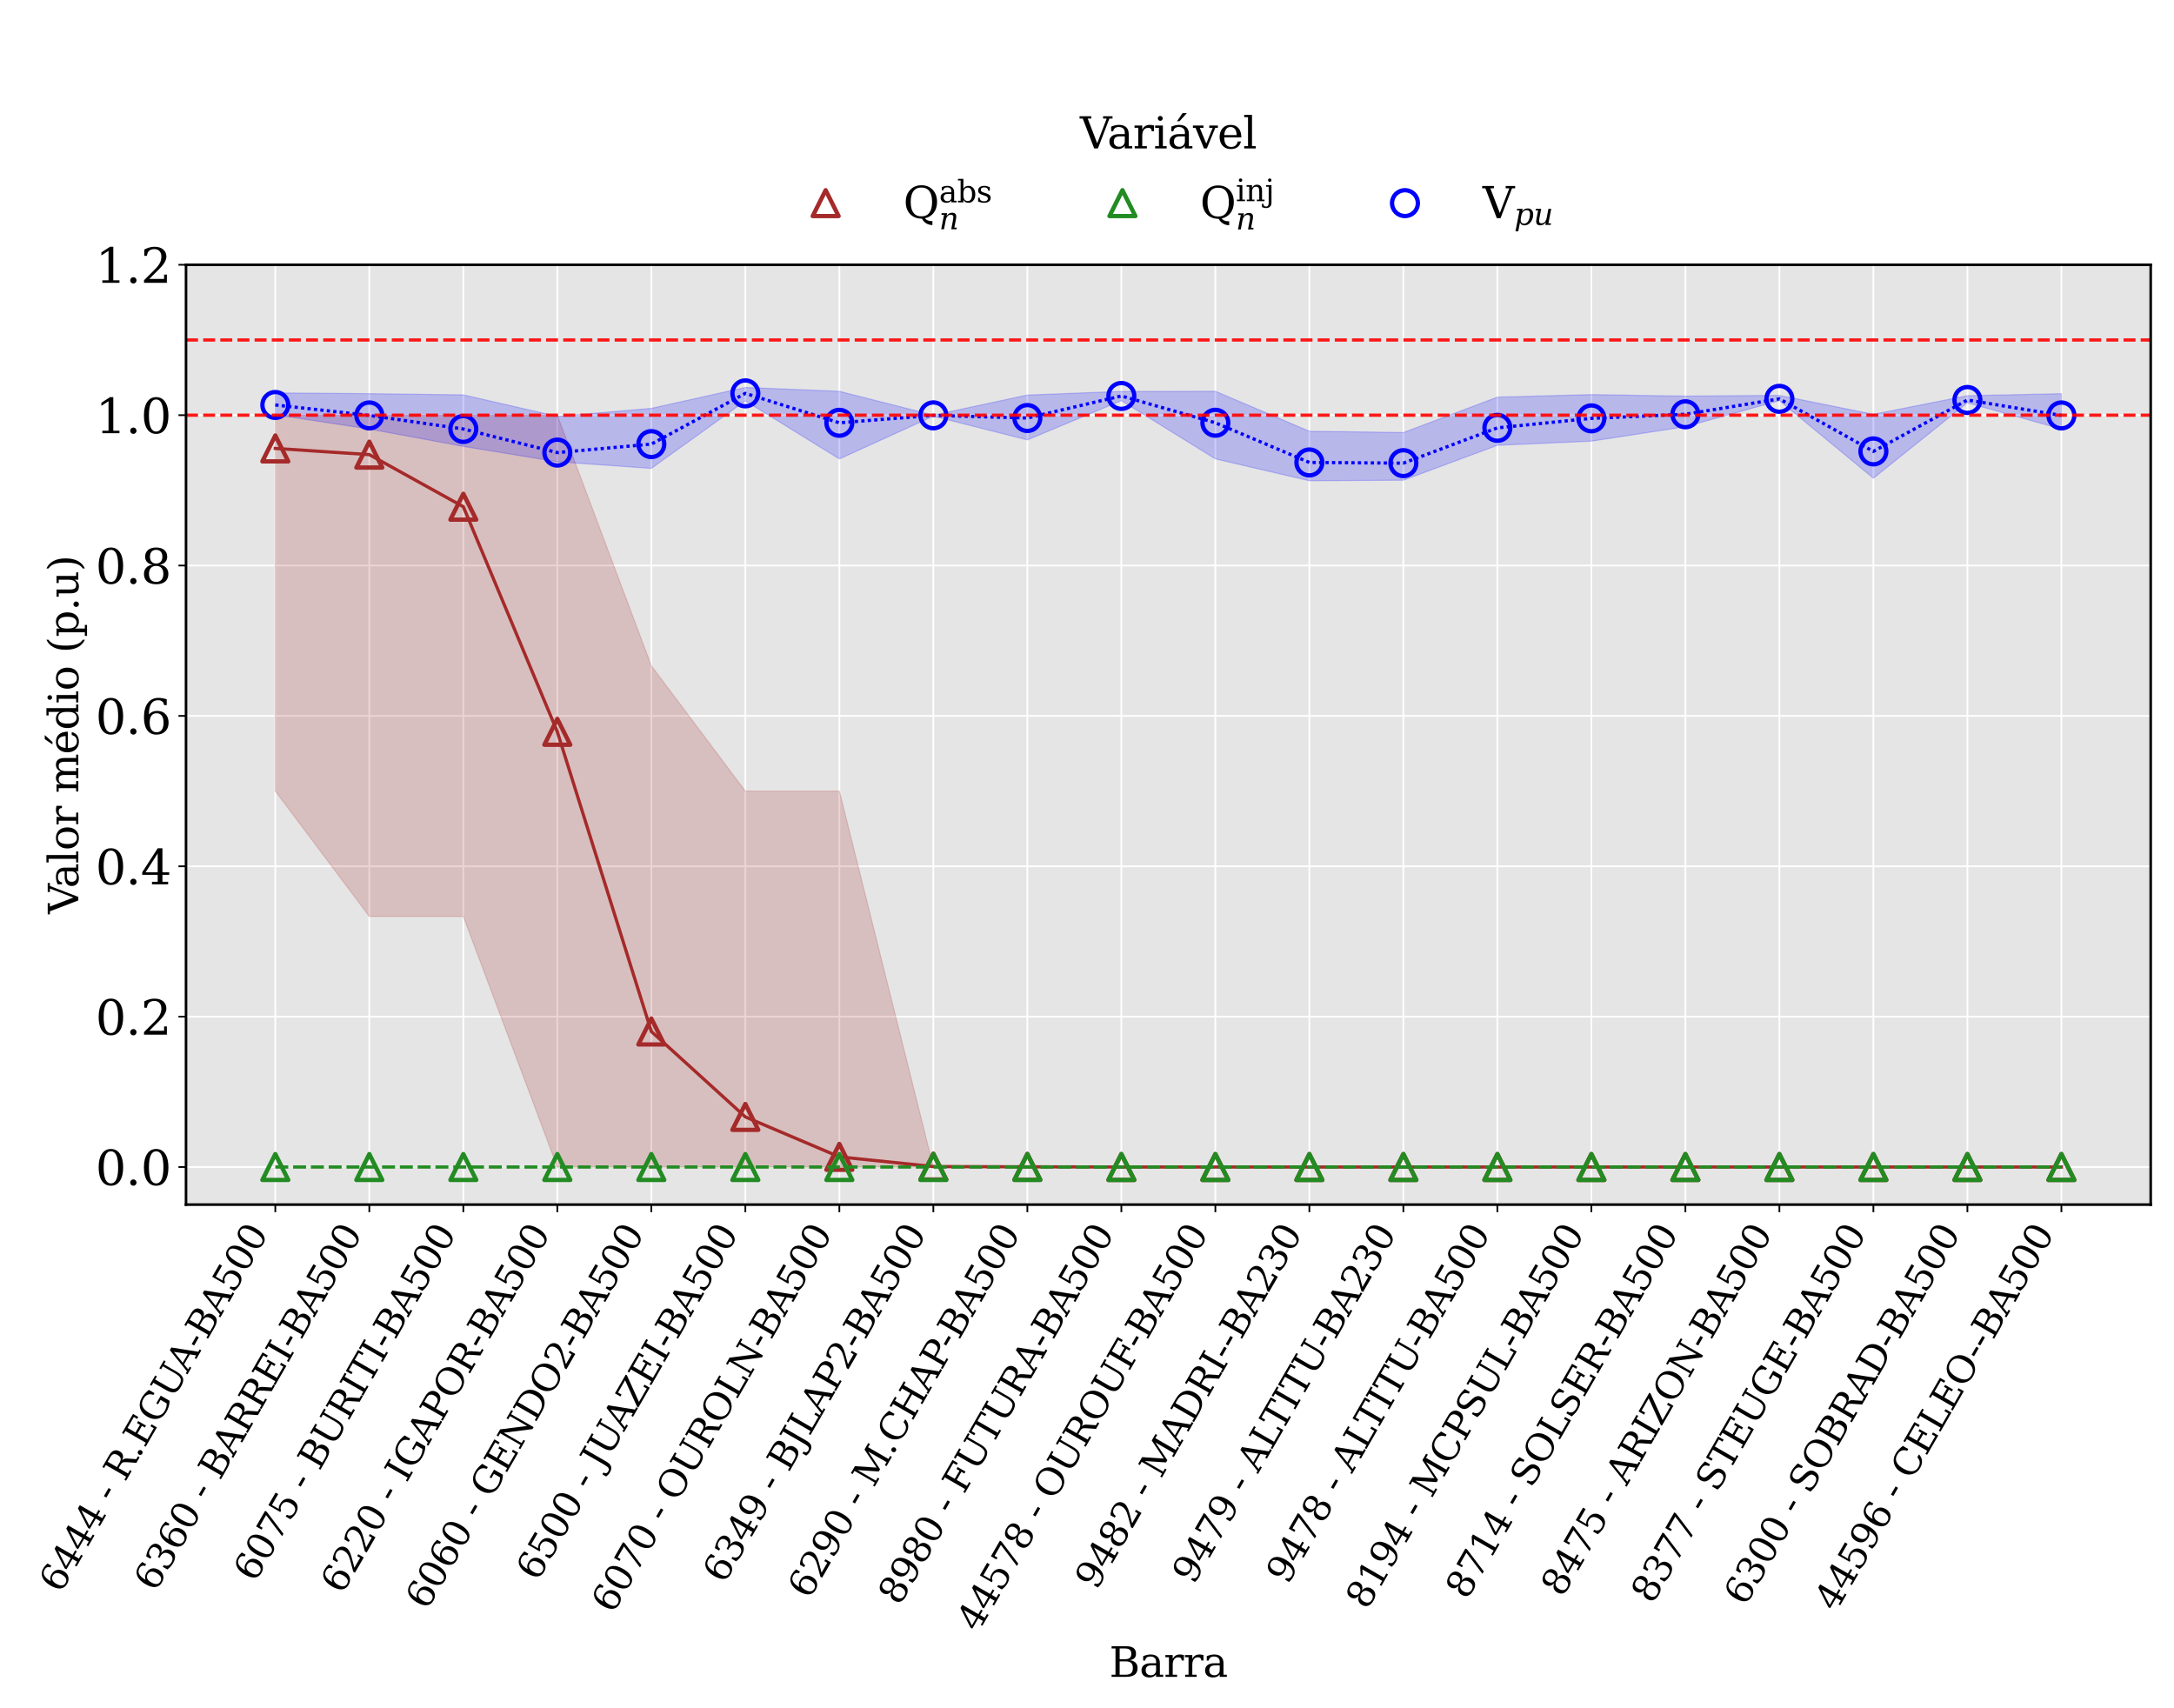 <?xml version="1.0" encoding="utf-8" standalone="no"?>
<!DOCTYPE svg PUBLIC "-//W3C//DTD SVG 1.1//EN"
  "http://www.w3.org/Graphics/SVG/1.1/DTD/svg11.dtd">
<svg xmlns:xlink="http://www.w3.org/1999/xlink" width="1008pt" height="792pt" viewBox="0 0 1008 792" xmlns="http://www.w3.org/2000/svg" version="1.1">
 <defs>
  <style type="text/css">*{stroke-linejoin: round; stroke-linecap: butt}</style>
 </defs>
 <g id="figure_1">
  <g id="patch_1">
   <path d="M 0 792 
L 1008 792 
L 1008 0 
L 0 0 
z
" style="fill: #ffffff"/>
  </g>
  <g id="axes_1">
   <g id="patch_2">
    <path d="M 86.247 558.495 
L 997.2 558.495 
L 997.2 122.768 
L 86.247 122.768 
z
" style="fill: #e5e5e5"/>
   </g>
   <g id="matplotlib.axis_1">
    <g id="xtick_1">
     <g id="line2d_1">
      <path d="M 127.654 558.495 
L 127.654 122.768 
" clip-path="url(#p152c86f9b5)" style="fill: none; stroke: #ffffff; stroke-width: 0.8; stroke-linecap: square"/>
     </g>
     <g id="line2d_2">
      <defs>
       <path id="m47c03ef359" d="M 0 0 
L 0 3.5 
" style="stroke: #000000; stroke-width: 0.8"/>
      </defs>
      <g>
       <use xlink:href="#m47c03ef359" x="127.654" y="558.495" style="stroke: #000000; stroke-width: 0.8"/>
      </g>
     </g>
     <g id="text_1">
      <!-- 6444 - R.EGUA-BA500 -->
      <g transform="translate(28.068 739.139) rotate(-60) scale(0.17 -0.17)">
       <defs>
        <path id="DejaVuSerif-36" d="M 2094 219 
Q 2534 219 2771 542 
Q 3009 866 3009 1472 
Q 3009 2078 2771 2401 
Q 2534 2725 2094 2725 
Q 1647 2725 1412 2412 
Q 1178 2100 1178 1509 
Q 1178 888 1415 553 
Q 1653 219 2094 219 
z
M 1075 2569 
Q 1288 2803 1556 2918 
Q 1825 3034 2163 3034 
Q 2859 3034 3264 2615 
Q 3669 2197 3669 1472 
Q 3669 763 3233 336 
Q 2797 -91 2069 -91 
Q 1278 -91 853 498 
Q 428 1088 428 2181 
Q 428 3406 931 4078 
Q 1434 4750 2350 4750 
Q 2597 4750 2869 4703 
Q 3141 4656 3425 4563 
L 3425 3794 
L 3072 3794 
Q 3034 4109 2831 4275 
Q 2628 4441 2284 4441 
Q 1678 4441 1381 3981 
Q 1084 3522 1075 2569 
z
" transform="scale(0.016)"/>
        <path id="DejaVuSerif-34" d="M 2234 1581 
L 2234 4063 
L 641 1581 
L 2234 1581 
z
M 3609 0 
L 1484 0 
L 1484 331 
L 2234 331 
L 2234 1247 
L 197 1247 
L 197 1588 
L 2241 4750 
L 2859 4750 
L 2859 1581 
L 3750 1581 
L 3750 1247 
L 2859 1247 
L 2859 331 
L 3609 331 
L 3609 0 
z
" transform="scale(0.016)"/>
        <path id="DejaVuSerif-20" transform="scale(0.016)"/>
        <path id="DejaVuSerif-2d" d="M 281 1959 
L 1881 1959 
L 1881 1472 
L 281 1472 
L 281 1959 
z
" transform="scale(0.016)"/>
        <path id="DejaVuSerif-52" d="M 3066 2316 
Q 3284 2256 3442 2114 
Q 3600 1972 3725 1716 
L 4403 331 
L 4972 331 
L 4972 0 
L 3872 0 
L 3144 1484 
Q 2934 1916 2759 2042 
Q 2584 2169 2278 2169 
L 1581 2169 
L 1581 331 
L 2241 331 
L 2241 0 
L 353 0 
L 353 331 
L 947 331 
L 947 4331 
L 353 4331 
L 353 4666 
L 2719 4666 
Q 3400 4666 3770 4341 
Q 4141 4016 4141 3419 
Q 4141 2938 3870 2661 
Q 3600 2384 3066 2316 
z
M 1581 2503 
L 2503 2503 
Q 2975 2503 3200 2726 
Q 3425 2950 3425 3419 
Q 3425 3888 3200 4109 
Q 2975 4331 2503 4331 
L 1581 4331 
L 1581 2503 
z
" transform="scale(0.016)"/>
        <path id="DejaVuSerif-2e" d="M 603 325 
Q 603 500 722 622 
Q 841 744 1019 744 
Q 1191 744 1312 622 
Q 1434 500 1434 325 
Q 1434 153 1312 31 
Q 1191 -91 1019 -91 
Q 841 -91 722 29 
Q 603 150 603 325 
z
" transform="scale(0.016)"/>
        <path id="DejaVuSerif-45" d="M 353 0 
L 353 331 
L 947 331 
L 947 4331 
L 353 4331 
L 353 4666 
L 4109 4666 
L 4109 3628 
L 3725 3628 
L 3725 4281 
L 1581 4281 
L 1581 2719 
L 3109 2719 
L 3109 3303 
L 3494 3303 
L 3494 1753 
L 3109 1753 
L 3109 2338 
L 1581 2338 
L 1581 384 
L 3775 384 
L 3775 1038 
L 4159 1038 
L 4159 0 
L 353 0 
z
" transform="scale(0.016)"/>
        <path id="DejaVuSerif-47" d="M 4097 3272 
Q 3988 3856 3641 4136 
Q 3294 4416 2675 4416 
Q 1869 4416 1472 3897 
Q 1075 3378 1075 2328 
Q 1075 1300 1484 772 
Q 1894 244 2688 244 
Q 3041 244 3362 331 
Q 3684 419 3975 594 
L 3975 1797 
L 3097 1797 
L 3097 2131 
L 4609 2131 
L 4609 391 
Q 4194 150 3714 29 
Q 3234 -91 2688 -91 
Q 1631 -91 995 570 
Q 359 1231 359 2328 
Q 359 3434 996 4092 
Q 1634 4750 2713 4750 
Q 3113 4750 3539 4658 
Q 3966 4566 4447 4378 
L 4447 3272 
L 4097 3272 
z
" transform="scale(0.016)"/>
        <path id="DejaVuSerif-55" d="M 897 4331 
L 300 4331 
L 300 4666 
L 2125 4666 
L 2125 4331 
L 1528 4331 
L 1528 1919 
Q 1528 1025 1820 672 
Q 2113 319 2828 319 
Q 3544 319 3836 672 
Q 4128 1025 4128 1919 
L 4128 4331 
L 3531 4331 
L 3531 4666 
L 5106 4666 
L 5106 4331 
L 4513 4331 
L 4513 1856 
Q 4513 791 4103 350 
Q 3694 -91 2713 -91 
Q 1731 -91 1314 353 
Q 897 797 897 1856 
L 897 4331 
z
" transform="scale(0.016)"/>
        <path id="DejaVuSerif-41" d="M 1281 1691 
L 2994 1691 
L 2138 3909 
L 1281 1691 
z
M -38 0 
L -38 331 
L 372 331 
L 2034 4666 
L 2559 4666 
L 4225 331 
L 4684 331 
L 4684 0 
L 2988 0 
L 2988 331 
L 3506 331 
L 3116 1356 
L 1153 1356 
L 763 331 
L 1275 331 
L 1275 0 
L -38 0 
z
" transform="scale(0.016)"/>
        <path id="DejaVuSerif-42" d="M 1581 331 
L 2516 331 
Q 3078 331 3337 575 
Q 3597 819 3597 1350 
Q 3597 1878 3339 2120 
Q 3081 2363 2516 2363 
L 1581 2363 
L 1581 331 
z
M 1581 2694 
L 2375 2694 
Q 2888 2694 3123 2891 
Q 3359 3088 3359 3513 
Q 3359 3941 3123 4136 
Q 2888 4331 2375 4331 
L 1581 4331 
L 1581 2694 
z
M 353 0 
L 353 331 
L 947 331 
L 947 4331 
L 353 4331 
L 353 4666 
L 2656 4666 
Q 3363 4666 3720 4377 
Q 4078 4088 4078 3513 
Q 4078 3097 3829 2850 
Q 3581 2603 3103 2547 
Q 3697 2472 4005 2167 
Q 4313 1863 4313 1350 
Q 4313 656 3875 328 
Q 3438 0 2509 0 
L 353 0 
z
" transform="scale(0.016)"/>
        <path id="DejaVuSerif-35" d="M 3219 4666 
L 3219 4153 
L 1081 4153 
L 1081 2816 
Q 1244 2928 1461 2984 
Q 1678 3041 1947 3041 
Q 2703 3041 3140 2622 
Q 3578 2203 3578 1478 
Q 3578 738 3136 323 
Q 2694 -91 1894 -91 
Q 1572 -91 1234 -12 
Q 897 66 544 225 
L 544 1131 
L 897 1131 
Q 925 688 1179 453 
Q 1434 219 1894 219 
Q 2388 219 2653 544 
Q 2919 869 2919 1478 
Q 2919 2084 2655 2407 
Q 2391 2731 1894 2731 
Q 1613 2731 1398 2631 
Q 1184 2531 1019 2322 
L 750 2322 
L 750 4666 
L 3219 4666 
z
" transform="scale(0.016)"/>
        <path id="DejaVuSerif-30" d="M 2034 219 
Q 2513 219 2750 744 
Q 2988 1269 2988 2328 
Q 2988 3391 2750 3916 
Q 2513 4441 2034 4441 
Q 1556 4441 1318 3916 
Q 1081 3391 1081 2328 
Q 1081 1269 1318 744 
Q 1556 219 2034 219 
z
M 2034 -91 
Q 1275 -91 848 546 
Q 422 1184 422 2328 
Q 422 3475 848 4112 
Q 1275 4750 2034 4750 
Q 2797 4750 3222 4112 
Q 3647 3475 3647 2328 
Q 3647 1184 3222 546 
Q 2797 -91 2034 -91 
z
" transform="scale(0.016)"/>
       </defs>
       <use xlink:href="#DejaVuSerif-36"/>
       <use xlink:href="#DejaVuSerif-34" x="63.623"/>
       <use xlink:href="#DejaVuSerif-34" x="127.246"/>
       <use xlink:href="#DejaVuSerif-34" x="190.869"/>
       <use xlink:href="#DejaVuSerif-20" x="254.492"/>
       <use xlink:href="#DejaVuSerif-2d" x="286.279"/>
       <use xlink:href="#DejaVuSerif-20" x="320.068"/>
       <use xlink:href="#DejaVuSerif-52" x="351.855"/>
       <use xlink:href="#DejaVuSerif-2e" x="427.148"/>
       <use xlink:href="#DejaVuSerif-45" x="458.936"/>
       <use xlink:href="#DejaVuSerif-47" x="531.934"/>
       <use xlink:href="#DejaVuSerif-55" x="611.816"/>
       <use xlink:href="#DejaVuSerif-41" x="692.969"/>
       <use xlink:href="#DejaVuSerif-2d" x="765.186"/>
       <use xlink:href="#DejaVuSerif-42" x="798.975"/>
       <use xlink:href="#DejaVuSerif-41" x="872.461"/>
       <use xlink:href="#DejaVuSerif-35" x="944.678"/>
       <use xlink:href="#DejaVuSerif-30" x="1008.301"/>
       <use xlink:href="#DejaVuSerif-30" x="1071.924"/>
      </g>
     </g>
    </g>
    <g id="xtick_2">
     <g id="line2d_3">
      <path d="M 171.24 558.495 
L 171.24 122.768 
" clip-path="url(#p152c86f9b5)" style="fill: none; stroke: #ffffff; stroke-width: 0.8; stroke-linecap: square"/>
     </g>
     <g id="line2d_4">
      <g>
       <use xlink:href="#m47c03ef359" x="171.24" y="558.495" style="stroke: #000000; stroke-width: 0.8"/>
      </g>
     </g>
     <g id="text_2">
      <!-- 6360 - BARREI-BA500 -->
      <g transform="translate(72.041 738.469) rotate(-60) scale(0.17 -0.17)">
       <defs>
        <path id="DejaVuSerif-33" d="M 622 4469 
Q 988 4606 1323 4678 
Q 1659 4750 1953 4750 
Q 2638 4750 3022 4454 
Q 3406 4159 3406 3634 
Q 3406 3213 3140 2930 
Q 2875 2647 2388 2547 
Q 2963 2466 3280 2130 
Q 3597 1794 3597 1259 
Q 3597 606 3158 257 
Q 2719 -91 1894 -91 
Q 1528 -91 1179 -12 
Q 831 66 488 225 
L 488 1131 
L 838 1131 
Q 869 681 1141 450 
Q 1413 219 1906 219 
Q 2384 219 2661 495 
Q 2938 772 2938 1253 
Q 2938 1803 2653 2086 
Q 2369 2369 1819 2369 
L 1522 2369 
L 1522 2688 
L 1678 2688 
Q 2225 2688 2498 2914 
Q 2772 3141 2772 3597 
Q 2772 4006 2547 4223 
Q 2322 4441 1900 4441 
Q 1478 4441 1245 4241 
Q 1013 4041 972 3647 
L 622 3647 
L 622 4469 
z
" transform="scale(0.016)"/>
        <path id="DejaVuSerif-49" d="M 1581 331 
L 2175 331 
L 2175 0 
L 353 0 
L 353 331 
L 947 331 
L 947 4331 
L 353 4331 
L 353 4666 
L 2175 4666 
L 2175 4331 
L 1581 4331 
L 1581 331 
z
" transform="scale(0.016)"/>
       </defs>
       <use xlink:href="#DejaVuSerif-36"/>
       <use xlink:href="#DejaVuSerif-33" x="63.623"/>
       <use xlink:href="#DejaVuSerif-36" x="127.246"/>
       <use xlink:href="#DejaVuSerif-30" x="190.869"/>
       <use xlink:href="#DejaVuSerif-20" x="254.492"/>
       <use xlink:href="#DejaVuSerif-2d" x="286.279"/>
       <use xlink:href="#DejaVuSerif-20" x="320.068"/>
       <use xlink:href="#DejaVuSerif-42" x="351.855"/>
       <use xlink:href="#DejaVuSerif-41" x="425.342"/>
       <use xlink:href="#DejaVuSerif-52" x="497.559"/>
       <use xlink:href="#DejaVuSerif-52" x="572.852"/>
       <use xlink:href="#DejaVuSerif-45" x="648.145"/>
       <use xlink:href="#DejaVuSerif-49" x="721.143"/>
       <use xlink:href="#DejaVuSerif-2d" x="760.645"/>
       <use xlink:href="#DejaVuSerif-42" x="794.434"/>
       <use xlink:href="#DejaVuSerif-41" x="867.92"/>
       <use xlink:href="#DejaVuSerif-35" x="940.137"/>
       <use xlink:href="#DejaVuSerif-30" x="1003.76"/>
       <use xlink:href="#DejaVuSerif-30" x="1067.383"/>
      </g>
     </g>
    </g>
    <g id="xtick_3">
     <g id="line2d_5">
      <path d="M 214.827 558.495 
L 214.827 122.768 
" clip-path="url(#p152c86f9b5)" style="fill: none; stroke: #ffffff; stroke-width: 0.8; stroke-linecap: square"/>
     </g>
     <g id="line2d_6">
      <g>
       <use xlink:href="#m47c03ef359" x="214.827" y="558.495" style="stroke: #000000; stroke-width: 0.8"/>
      </g>
     </g>
     <g id="text_3">
      <!-- 6075 - BURITI-BA500 -->
      <g transform="translate(118.18 734.048) rotate(-60) scale(0.17 -0.17)">
       <defs>
        <path id="DejaVuSerif-37" d="M 3609 4347 
L 1784 0 
L 1319 0 
L 3059 4153 
L 903 4153 
L 903 3578 
L 538 3578 
L 538 4666 
L 3609 4666 
L 3609 4347 
z
" transform="scale(0.016)"/>
        <path id="DejaVuSerif-54" d="M 1222 0 
L 1222 331 
L 1819 331 
L 1819 4294 
L 447 4294 
L 447 3566 
L 63 3566 
L 63 4666 
L 4206 4666 
L 4206 3566 
L 3822 3566 
L 3822 4294 
L 2450 4294 
L 2450 331 
L 3047 331 
L 3047 0 
L 1222 0 
z
" transform="scale(0.016)"/>
       </defs>
       <use xlink:href="#DejaVuSerif-36"/>
       <use xlink:href="#DejaVuSerif-30" x="63.623"/>
       <use xlink:href="#DejaVuSerif-37" x="127.246"/>
       <use xlink:href="#DejaVuSerif-35" x="190.869"/>
       <use xlink:href="#DejaVuSerif-20" x="254.492"/>
       <use xlink:href="#DejaVuSerif-2d" x="286.279"/>
       <use xlink:href="#DejaVuSerif-20" x="320.068"/>
       <use xlink:href="#DejaVuSerif-42" x="351.855"/>
       <use xlink:href="#DejaVuSerif-55" x="425.342"/>
       <use xlink:href="#DejaVuSerif-52" x="509.619"/>
       <use xlink:href="#DejaVuSerif-49" x="584.912"/>
       <use xlink:href="#DejaVuSerif-54" x="624.414"/>
       <use xlink:href="#DejaVuSerif-49" x="691.113"/>
       <use xlink:href="#DejaVuSerif-2d" x="730.615"/>
       <use xlink:href="#DejaVuSerif-42" x="764.404"/>
       <use xlink:href="#DejaVuSerif-41" x="837.891"/>
       <use xlink:href="#DejaVuSerif-35" x="910.107"/>
       <use xlink:href="#DejaVuSerif-30" x="973.73"/>
       <use xlink:href="#DejaVuSerif-30" x="1037.354"/>
      </g>
     </g>
    </g>
    <g id="xtick_4">
     <g id="line2d_7">
      <path d="M 258.413 558.495 
L 258.413 122.768 
" clip-path="url(#p152c86f9b5)" style="fill: none; stroke: #ffffff; stroke-width: 0.8; stroke-linecap: square"/>
     </g>
     <g id="line2d_8">
      <g>
       <use xlink:href="#m47c03ef359" x="258.413" y="558.495" style="stroke: #000000; stroke-width: 0.8"/>
      </g>
     </g>
     <g id="text_4">
      <!-- 6220 - IGAPOR-BA500 -->
      <g transform="translate(158.587 739.555) rotate(-60) scale(0.17 -0.17)">
       <defs>
        <path id="DejaVuSerif-32" d="M 819 3553 
L 469 3553 
L 469 4384 
Q 803 4563 1142 4656 
Q 1481 4750 1806 4750 
Q 2534 4750 2956 4397 
Q 3378 4044 3378 3438 
Q 3378 2753 2422 1800 
Q 2347 1728 2309 1691 
L 1131 513 
L 3078 513 
L 3078 1088 
L 3444 1088 
L 3444 0 
L 434 0 
L 434 341 
L 1850 1753 
Q 2319 2222 2519 2614 
Q 2719 3006 2719 3438 
Q 2719 3909 2473 4175 
Q 2228 4441 1797 4441 
Q 1350 4441 1106 4219 
Q 863 3997 819 3553 
z
" transform="scale(0.016)"/>
        <path id="DejaVuSerif-50" d="M 1581 2375 
L 2406 2375 
Q 2872 2375 3115 2626 
Q 3359 2878 3359 3353 
Q 3359 3831 3115 4081 
Q 2872 4331 2406 4331 
L 1581 4331 
L 1581 2375 
z
M 353 0 
L 353 331 
L 947 331 
L 947 4331 
L 353 4331 
L 353 4666 
L 2559 4666 
Q 3259 4666 3668 4311 
Q 4078 3956 4078 3353 
Q 4078 2753 3668 2397 
Q 3259 2041 2559 2041 
L 1581 2041 
L 1581 331 
L 2303 331 
L 2303 0 
L 353 0 
z
" transform="scale(0.016)"/>
        <path id="DejaVuSerif-4f" d="M 2625 244 
Q 3391 244 3781 770 
Q 4172 1297 4172 2328 
Q 4172 3363 3781 3889 
Q 3391 4416 2625 4416 
Q 1856 4416 1465 3889 
Q 1075 3363 1075 2328 
Q 1075 1297 1465 770 
Q 1856 244 2625 244 
z
M 2625 -91 
Q 2150 -91 1751 65 
Q 1353 222 1050 525 
Q 700 875 529 1319 
Q 359 1763 359 2328 
Q 359 2894 529 3339 
Q 700 3784 1050 4134 
Q 1356 4441 1750 4595 
Q 2144 4750 2625 4750 
Q 3641 4750 4266 4084 
Q 4891 3419 4891 2328 
Q 4891 1769 4719 1320 
Q 4547 872 4197 525 
Q 3891 219 3497 64 
Q 3103 -91 2625 -91 
z
" transform="scale(0.016)"/>
       </defs>
       <use xlink:href="#DejaVuSerif-36"/>
       <use xlink:href="#DejaVuSerif-32" x="63.623"/>
       <use xlink:href="#DejaVuSerif-32" x="127.246"/>
       <use xlink:href="#DejaVuSerif-30" x="190.869"/>
       <use xlink:href="#DejaVuSerif-20" x="254.492"/>
       <use xlink:href="#DejaVuSerif-2d" x="286.279"/>
       <use xlink:href="#DejaVuSerif-20" x="320.068"/>
       <use xlink:href="#DejaVuSerif-49" x="351.855"/>
       <use xlink:href="#DejaVuSerif-47" x="391.357"/>
       <use xlink:href="#DejaVuSerif-41" x="471.24"/>
       <use xlink:href="#DejaVuSerif-50" x="543.457"/>
       <use xlink:href="#DejaVuSerif-4f" x="610.742"/>
       <use xlink:href="#DejaVuSerif-52" x="692.725"/>
       <use xlink:href="#DejaVuSerif-2d" x="768.018"/>
       <use xlink:href="#DejaVuSerif-42" x="801.807"/>
       <use xlink:href="#DejaVuSerif-41" x="875.293"/>
       <use xlink:href="#DejaVuSerif-35" x="947.51"/>
       <use xlink:href="#DejaVuSerif-30" x="1011.133"/>
       <use xlink:href="#DejaVuSerif-30" x="1074.756"/>
      </g>
     </g>
    </g>
    <g id="xtick_5">
     <g id="line2d_9">
      <path d="M 301.999 558.495 
L 301.999 122.768 
" clip-path="url(#p152c86f9b5)" style="fill: none; stroke: #ffffff; stroke-width: 0.8; stroke-linecap: square"/>
     </g>
     <g id="line2d_10">
      <g>
       <use xlink:href="#m47c03ef359" x="301.999" y="558.495" style="stroke: #000000; stroke-width: 0.8"/>
      </g>
     </g>
     <g id="text_5">
      <!-- 6060 - GENDO2-BA500 -->
      <g transform="translate(197.923 746.916) rotate(-60) scale(0.17 -0.17)">
       <defs>
        <path id="DejaVuSerif-4e" d="M 313 0 
L 313 331 
L 941 331 
L 941 4331 
L 313 4331 
L 313 4666 
L 1509 4666 
L 4306 984 
L 4306 4331 
L 3681 4331 
L 3681 4666 
L 5319 4666 
L 5319 4331 
L 4691 4331 
L 4691 -91 
L 4313 -91 
L 1325 3841 
L 1325 331 
L 1953 331 
L 1953 0 
L 313 0 
z
" transform="scale(0.016)"/>
        <path id="DejaVuSerif-44" d="M 1581 331 
L 2163 331 
Q 3072 331 3558 850 
Q 4044 1369 4044 2338 
Q 4044 3306 3559 3818 
Q 3075 4331 2163 4331 
L 1581 4331 
L 1581 331 
z
M 353 0 
L 353 331 
L 947 331 
L 947 4331 
L 353 4331 
L 353 4666 
L 2209 4666 
Q 3416 4666 4089 4050 
Q 4763 3434 4763 2338 
Q 4763 1238 4088 619 
Q 3413 0 2209 0 
L 353 0 
z
" transform="scale(0.016)"/>
       </defs>
       <use xlink:href="#DejaVuSerif-36"/>
       <use xlink:href="#DejaVuSerif-30" x="63.623"/>
       <use xlink:href="#DejaVuSerif-36" x="127.246"/>
       <use xlink:href="#DejaVuSerif-30" x="190.869"/>
       <use xlink:href="#DejaVuSerif-20" x="254.492"/>
       <use xlink:href="#DejaVuSerif-2d" x="286.279"/>
       <use xlink:href="#DejaVuSerif-20" x="320.068"/>
       <use xlink:href="#DejaVuSerif-47" x="351.855"/>
       <use xlink:href="#DejaVuSerif-45" x="431.738"/>
       <use xlink:href="#DejaVuSerif-4e" x="504.736"/>
       <use xlink:href="#DejaVuSerif-44" x="592.236"/>
       <use xlink:href="#DejaVuSerif-4f" x="672.412"/>
       <use xlink:href="#DejaVuSerif-32" x="754.395"/>
       <use xlink:href="#DejaVuSerif-2d" x="818.018"/>
       <use xlink:href="#DejaVuSerif-42" x="851.807"/>
       <use xlink:href="#DejaVuSerif-41" x="925.293"/>
       <use xlink:href="#DejaVuSerif-35" x="997.51"/>
       <use xlink:href="#DejaVuSerif-30" x="1061.133"/>
       <use xlink:href="#DejaVuSerif-30" x="1124.756"/>
      </g>
     </g>
    </g>
    <g id="xtick_6">
     <g id="line2d_11">
      <path d="M 345.586 558.495 
L 345.586 122.768 
" clip-path="url(#p152c86f9b5)" style="fill: none; stroke: #ffffff; stroke-width: 0.8; stroke-linecap: square"/>
     </g>
     <g id="line2d_12">
      <g>
       <use xlink:href="#m47c03ef359" x="345.586" y="558.495" style="stroke: #000000; stroke-width: 0.8"/>
      </g>
     </g>
     <g id="text_6">
      <!-- 6500 - JUAZEI-BA500 -->
      <g transform="translate(249.22 733.56) rotate(-60) scale(0.17 -0.17)">
       <defs>
        <path id="DejaVuSerif-4a" d="M -538 -1119 
L -538 -384 
L -181 -384 
Q -172 -694 -34 -845 
Q 103 -997 378 -997 
Q 750 -997 897 -762 
Q 1044 -528 1044 153 
L 1044 4331 
L 319 4331 
L 319 4666 
L 2272 4666 
L 2272 4331 
L 1678 4331 
L 1678 128 
Q 1678 -644 1368 -987 
Q 1059 -1331 372 -1331 
Q 150 -1331 -79 -1278 
Q -309 -1225 -538 -1119 
z
" transform="scale(0.016)"/>
        <path id="DejaVuSerif-5a" d="M 288 0 
L 288 225 
L 3194 4281 
L 781 4281 
L 781 3584 
L 397 3584 
L 397 4666 
L 4084 4666 
L 4084 4441 
L 1178 384 
L 3816 384 
L 3816 1038 
L 4197 1038 
L 4197 0 
L 288 0 
z
" transform="scale(0.016)"/>
       </defs>
       <use xlink:href="#DejaVuSerif-36"/>
       <use xlink:href="#DejaVuSerif-35" x="63.623"/>
       <use xlink:href="#DejaVuSerif-30" x="127.246"/>
       <use xlink:href="#DejaVuSerif-30" x="190.869"/>
       <use xlink:href="#DejaVuSerif-20" x="254.492"/>
       <use xlink:href="#DejaVuSerif-2d" x="286.279"/>
       <use xlink:href="#DejaVuSerif-20" x="320.068"/>
       <use xlink:href="#DejaVuSerif-4a" x="351.855"/>
       <use xlink:href="#DejaVuSerif-55" x="391.943"/>
       <use xlink:href="#DejaVuSerif-41" x="473.096"/>
       <use xlink:href="#DejaVuSerif-5a" x="545.312"/>
       <use xlink:href="#DejaVuSerif-45" x="614.795"/>
       <use xlink:href="#DejaVuSerif-49" x="687.793"/>
       <use xlink:href="#DejaVuSerif-2d" x="727.295"/>
       <use xlink:href="#DejaVuSerif-42" x="761.084"/>
       <use xlink:href="#DejaVuSerif-41" x="834.57"/>
       <use xlink:href="#DejaVuSerif-35" x="906.787"/>
       <use xlink:href="#DejaVuSerif-30" x="970.41"/>
       <use xlink:href="#DejaVuSerif-30" x="1034.033"/>
      </g>
     </g>
    </g>
    <g id="xtick_7">
     <g id="line2d_13">
      <path d="M 389.172 558.495 
L 389.172 122.768 
" clip-path="url(#p152c86f9b5)" style="fill: none; stroke: #ffffff; stroke-width: 0.8; stroke-linecap: square"/>
     </g>
     <g id="line2d_14">
      <g>
       <use xlink:href="#m47c03ef359" x="389.172" y="558.495" style="stroke: #000000; stroke-width: 0.8"/>
      </g>
     </g>
     <g id="text_7">
      <!-- 6070 - OUROLN-BA500 -->
      <g transform="translate(284.137 748.577) rotate(-60) scale(0.17 -0.17)">
       <defs>
        <path id="DejaVuSerif-4c" d="M 353 0 
L 353 331 
L 947 331 
L 947 4331 
L 353 4331 
L 353 4666 
L 2175 4666 
L 2175 4331 
L 1581 4331 
L 1581 384 
L 3713 384 
L 3713 1166 
L 4097 1166 
L 4097 0 
L 353 0 
z
" transform="scale(0.016)"/>
       </defs>
       <use xlink:href="#DejaVuSerif-36"/>
       <use xlink:href="#DejaVuSerif-30" x="63.623"/>
       <use xlink:href="#DejaVuSerif-37" x="127.246"/>
       <use xlink:href="#DejaVuSerif-30" x="190.869"/>
       <use xlink:href="#DejaVuSerif-20" x="254.492"/>
       <use xlink:href="#DejaVuSerif-2d" x="286.279"/>
       <use xlink:href="#DejaVuSerif-20" x="320.068"/>
       <use xlink:href="#DejaVuSerif-4f" x="351.855"/>
       <use xlink:href="#DejaVuSerif-55" x="433.838"/>
       <use xlink:href="#DejaVuSerif-52" x="518.115"/>
       <use xlink:href="#DejaVuSerif-4f" x="593.408"/>
       <use xlink:href="#DejaVuSerif-4c" x="675.391"/>
       <use xlink:href="#DejaVuSerif-4e" x="741.797"/>
       <use xlink:href="#DejaVuSerif-2d" x="829.297"/>
       <use xlink:href="#DejaVuSerif-42" x="863.086"/>
       <use xlink:href="#DejaVuSerif-41" x="936.572"/>
       <use xlink:href="#DejaVuSerif-35" x="1008.789"/>
       <use xlink:href="#DejaVuSerif-30" x="1072.412"/>
       <use xlink:href="#DejaVuSerif-30" x="1136.035"/>
      </g>
     </g>
    </g>
    <g id="xtick_8">
     <g id="line2d_15">
      <path d="M 432.758 558.495 
L 432.758 122.768 
" clip-path="url(#p152c86f9b5)" style="fill: none; stroke: #ffffff; stroke-width: 0.8; stroke-linecap: square"/>
     </g>
     <g id="line2d_16">
      <g>
       <use xlink:href="#m47c03ef359" x="432.758" y="558.495" style="stroke: #000000; stroke-width: 0.8"/>
      </g>
     </g>
     <g id="text_8">
      <!-- 6349 - BJLAP2-BA500 -->
      <g transform="translate(335.742 734.687) rotate(-60) scale(0.17 -0.17)">
       <defs>
        <path id="DejaVuSerif-39" d="M 2994 2091 
Q 2784 1856 2512 1740 
Q 2241 1625 1900 1625 
Q 1206 1625 804 2044 
Q 403 2463 403 3188 
Q 403 3897 839 4323 
Q 1275 4750 2003 4750 
Q 2794 4750 3217 4161 
Q 3641 3572 3641 2478 
Q 3641 1253 3137 581 
Q 2634 -91 1722 -91 
Q 1475 -91 1203 -44 
Q 931 3 647 97 
L 647 872 
L 997 872 
Q 1038 556 1241 387 
Q 1444 219 1784 219 
Q 2391 219 2687 676 
Q 2984 1134 2994 2091 
z
M 1978 4441 
Q 1534 4441 1298 4117 
Q 1063 3794 1063 3188 
Q 1063 2581 1298 2256 
Q 1534 1931 1978 1931 
Q 2422 1931 2658 2245 
Q 2894 2559 2894 3150 
Q 2894 3772 2656 4106 
Q 2419 4441 1978 4441 
z
" transform="scale(0.016)"/>
       </defs>
       <use xlink:href="#DejaVuSerif-36"/>
       <use xlink:href="#DejaVuSerif-33" x="63.623"/>
       <use xlink:href="#DejaVuSerif-34" x="127.246"/>
       <use xlink:href="#DejaVuSerif-39" x="190.869"/>
       <use xlink:href="#DejaVuSerif-20" x="254.492"/>
       <use xlink:href="#DejaVuSerif-2d" x="286.279"/>
       <use xlink:href="#DejaVuSerif-20" x="320.068"/>
       <use xlink:href="#DejaVuSerif-42" x="351.855"/>
       <use xlink:href="#DejaVuSerif-4a" x="425.342"/>
       <use xlink:href="#DejaVuSerif-4c" x="465.43"/>
       <use xlink:href="#DejaVuSerif-41" x="531.836"/>
       <use xlink:href="#DejaVuSerif-50" x="604.053"/>
       <use xlink:href="#DejaVuSerif-32" x="671.338"/>
       <use xlink:href="#DejaVuSerif-2d" x="734.961"/>
       <use xlink:href="#DejaVuSerif-42" x="768.75"/>
       <use xlink:href="#DejaVuSerif-41" x="842.236"/>
       <use xlink:href="#DejaVuSerif-35" x="914.453"/>
       <use xlink:href="#DejaVuSerif-30" x="978.076"/>
       <use xlink:href="#DejaVuSerif-30" x="1041.699"/>
      </g>
     </g>
    </g>
    <g id="xtick_9">
     <g id="line2d_17">
      <path d="M 476.344 558.495 
L 476.344 122.768 
" clip-path="url(#p152c86f9b5)" style="fill: none; stroke: #ffffff; stroke-width: 0.8; stroke-linecap: square"/>
     </g>
     <g id="line2d_18">
      <g>
       <use xlink:href="#m47c03ef359" x="476.344" y="558.495" style="stroke: #000000; stroke-width: 0.8"/>
      </g>
     </g>
     <g id="text_9">
      <!-- 6290 - M.CHAP-BA500 -->
      <g transform="translate(375.182 741.869) rotate(-60) scale(0.17 -0.17)">
       <defs>
        <path id="DejaVuSerif-4d" d="M 353 0 
L 353 331 
L 947 331 
L 947 4331 
L 319 4331 
L 319 4666 
L 1678 4666 
L 3316 1344 
L 4953 4666 
L 6228 4666 
L 6228 4331 
L 5606 4331 
L 5606 331 
L 6203 331 
L 6203 0 
L 4378 0 
L 4378 331 
L 4972 331 
L 4972 3938 
L 3372 684 
L 2931 684 
L 1331 3938 
L 1331 331 
L 1925 331 
L 1925 0 
L 353 0 
z
" transform="scale(0.016)"/>
        <path id="DejaVuSerif-43" d="M 4513 1234 
Q 4306 581 3820 245 
Q 3334 -91 2591 -91 
Q 2134 -91 1743 65 
Q 1353 222 1050 525 
Q 700 875 529 1320 
Q 359 1766 359 2328 
Q 359 3416 987 4083 
Q 1616 4750 2644 4750 
Q 3025 4750 3456 4650 
Q 3888 4550 4384 4347 
L 4384 3272 
L 4031 3272 
Q 3916 3859 3567 4137 
Q 3219 4416 2591 4416 
Q 1844 4416 1459 3886 
Q 1075 3356 1075 2328 
Q 1075 1303 1459 773 
Q 1844 244 2591 244 
Q 3113 244 3450 492 
Q 3788 741 3938 1234 
L 4513 1234 
z
" transform="scale(0.016)"/>
        <path id="DejaVuSerif-48" d="M 353 0 
L 353 331 
L 947 331 
L 947 4331 
L 353 4331 
L 353 4666 
L 2175 4666 
L 2175 4331 
L 1581 4331 
L 1581 2719 
L 4000 2719 
L 4000 4331 
L 3406 4331 
L 3406 4666 
L 5228 4666 
L 5228 4331 
L 4634 4331 
L 4634 331 
L 5228 331 
L 5228 0 
L 3406 0 
L 3406 331 
L 4000 331 
L 4000 2338 
L 1581 2338 
L 1581 331 
L 2175 331 
L 2175 0 
L 353 0 
z
" transform="scale(0.016)"/>
       </defs>
       <use xlink:href="#DejaVuSerif-36"/>
       <use xlink:href="#DejaVuSerif-32" x="63.623"/>
       <use xlink:href="#DejaVuSerif-39" x="127.246"/>
       <use xlink:href="#DejaVuSerif-30" x="190.869"/>
       <use xlink:href="#DejaVuSerif-20" x="254.492"/>
       <use xlink:href="#DejaVuSerif-2d" x="286.279"/>
       <use xlink:href="#DejaVuSerif-20" x="320.068"/>
       <use xlink:href="#DejaVuSerif-4d" x="351.855"/>
       <use xlink:href="#DejaVuSerif-2e" x="454.248"/>
       <use xlink:href="#DejaVuSerif-43" x="486.035"/>
       <use xlink:href="#DejaVuSerif-48" x="562.549"/>
       <use xlink:href="#DejaVuSerif-41" x="649.756"/>
       <use xlink:href="#DejaVuSerif-50" x="721.973"/>
       <use xlink:href="#DejaVuSerif-2d" x="783.758"/>
       <use xlink:href="#DejaVuSerif-42" x="817.547"/>
       <use xlink:href="#DejaVuSerif-41" x="891.033"/>
       <use xlink:href="#DejaVuSerif-35" x="963.25"/>
       <use xlink:href="#DejaVuSerif-30" x="1026.873"/>
       <use xlink:href="#DejaVuSerif-30" x="1090.496"/>
      </g>
     </g>
    </g>
    <g id="xtick_10">
     <g id="line2d_19">
      <path d="M 519.931 558.495 
L 519.931 122.768 
" clip-path="url(#p152c86f9b5)" style="fill: none; stroke: #ffffff; stroke-width: 0.8; stroke-linecap: square"/>
     </g>
     <g id="line2d_20">
      <g>
       <use xlink:href="#m47c03ef359" x="519.931" y="558.495" style="stroke: #000000; stroke-width: 0.8"/>
      </g>
     </g>
     <g id="text_10">
      <!-- 8980 - FUTURA-BA500 -->
      <g transform="translate(417.044 744.855) rotate(-60) scale(0.17 -0.17)">
       <defs>
        <path id="DejaVuSerif-38" d="M 2981 1275 
Q 2981 1775 2732 2051 
Q 2484 2328 2034 2328 
Q 1584 2328 1336 2051 
Q 1088 1775 1088 1275 
Q 1088 772 1336 495 
Q 1584 219 2034 219 
Q 2484 219 2732 495 
Q 2981 772 2981 1275 
z
M 2853 3541 
Q 2853 3966 2637 4203 
Q 2422 4441 2034 4441 
Q 1650 4441 1433 4203 
Q 1216 3966 1216 3541 
Q 1216 3113 1433 2875 
Q 1650 2638 2034 2638 
Q 2422 2638 2637 2875 
Q 2853 3113 2853 3541 
z
M 2516 2484 
Q 3047 2413 3344 2092 
Q 3641 1772 3641 1275 
Q 3641 619 3225 264 
Q 2809 -91 2034 -91 
Q 1263 -91 845 264 
Q 428 619 428 1275 
Q 428 1772 725 2092 
Q 1022 2413 1556 2484 
Q 1084 2569 832 2842 
Q 581 3116 581 3541 
Q 581 4103 968 4426 
Q 1356 4750 2034 4750 
Q 2713 4750 3100 4426 
Q 3488 4103 3488 3541 
Q 3488 3116 3236 2842 
Q 2984 2569 2516 2484 
z
" transform="scale(0.016)"/>
        <path id="DejaVuSerif-46" d="M 353 0 
L 353 331 
L 947 331 
L 947 4331 
L 353 4331 
L 353 4666 
L 4172 4666 
L 4172 3628 
L 3788 3628 
L 3788 4281 
L 1581 4281 
L 1581 2719 
L 3175 2719 
L 3175 3303 
L 3559 3303 
L 3559 1753 
L 3175 1753 
L 3175 2338 
L 1581 2338 
L 1581 331 
L 2328 331 
L 2328 0 
L 353 0 
z
" transform="scale(0.016)"/>
       </defs>
       <use xlink:href="#DejaVuSerif-38"/>
       <use xlink:href="#DejaVuSerif-39" x="63.623"/>
       <use xlink:href="#DejaVuSerif-38" x="127.246"/>
       <use xlink:href="#DejaVuSerif-30" x="190.869"/>
       <use xlink:href="#DejaVuSerif-20" x="254.492"/>
       <use xlink:href="#DejaVuSerif-2d" x="286.279"/>
       <use xlink:href="#DejaVuSerif-20" x="320.068"/>
       <use xlink:href="#DejaVuSerif-46" x="351.855"/>
       <use xlink:href="#DejaVuSerif-55" x="421.24"/>
       <use xlink:href="#DejaVuSerif-54" x="505.518"/>
       <use xlink:href="#DejaVuSerif-55" x="572.217"/>
       <use xlink:href="#DejaVuSerif-52" x="656.494"/>
       <use xlink:href="#DejaVuSerif-41" x="731.787"/>
       <use xlink:href="#DejaVuSerif-2d" x="804.004"/>
       <use xlink:href="#DejaVuSerif-42" x="837.793"/>
       <use xlink:href="#DejaVuSerif-41" x="911.279"/>
       <use xlink:href="#DejaVuSerif-35" x="983.496"/>
       <use xlink:href="#DejaVuSerif-30" x="1047.119"/>
       <use xlink:href="#DejaVuSerif-30" x="1110.742"/>
      </g>
     </g>
    </g>
    <g id="xtick_11">
     <g id="line2d_21">
      <path d="M 563.517 558.495 
L 563.517 122.768 
" clip-path="url(#p152c86f9b5)" style="fill: none; stroke: #ffffff; stroke-width: 0.8; stroke-linecap: square"/>
     </g>
     <g id="line2d_22">
      <g>
       <use xlink:href="#m47c03ef359" x="563.517" y="558.495" style="stroke: #000000; stroke-width: 0.8"/>
      </g>
     </g>
     <g id="text_11">
      <!-- 44578 - OUROUF-BA500 -->
      <g transform="translate(453.476 757.247) rotate(-60) scale(0.17 -0.17)">
       <use xlink:href="#DejaVuSerif-34"/>
       <use xlink:href="#DejaVuSerif-34" x="63.623"/>
       <use xlink:href="#DejaVuSerif-35" x="127.246"/>
       <use xlink:href="#DejaVuSerif-37" x="190.869"/>
       <use xlink:href="#DejaVuSerif-38" x="254.492"/>
       <use xlink:href="#DejaVuSerif-20" x="318.115"/>
       <use xlink:href="#DejaVuSerif-2d" x="349.902"/>
       <use xlink:href="#DejaVuSerif-20" x="383.691"/>
       <use xlink:href="#DejaVuSerif-4f" x="415.479"/>
       <use xlink:href="#DejaVuSerif-55" x="497.461"/>
       <use xlink:href="#DejaVuSerif-52" x="581.738"/>
       <use xlink:href="#DejaVuSerif-4f" x="657.031"/>
       <use xlink:href="#DejaVuSerif-55" x="739.014"/>
       <use xlink:href="#DejaVuSerif-46" x="823.291"/>
       <use xlink:href="#DejaVuSerif-2d" x="888.176"/>
       <use xlink:href="#DejaVuSerif-42" x="921.965"/>
       <use xlink:href="#DejaVuSerif-41" x="995.451"/>
       <use xlink:href="#DejaVuSerif-35" x="1067.668"/>
       <use xlink:href="#DejaVuSerif-30" x="1131.291"/>
       <use xlink:href="#DejaVuSerif-30" x="1194.914"/>
      </g>
     </g>
    </g>
    <g id="xtick_12">
     <g id="line2d_23">
      <path d="M 607.103 558.495 
L 607.103 122.768 
" clip-path="url(#p152c86f9b5)" style="fill: none; stroke: #ffffff; stroke-width: 0.8; stroke-linecap: square"/>
     </g>
     <g id="line2d_24">
      <g>
       <use xlink:href="#m47c03ef359" x="607.103" y="558.495" style="stroke: #000000; stroke-width: 0.8"/>
      </g>
     </g>
     <g id="text_12">
      <!-- 9482 - MADRI- -BA230 -->
      <g transform="translate(508.364 737.671) rotate(-60) scale(0.17 -0.17)">
       <use xlink:href="#DejaVuSerif-39"/>
       <use xlink:href="#DejaVuSerif-34" x="63.623"/>
       <use xlink:href="#DejaVuSerif-38" x="127.246"/>
       <use xlink:href="#DejaVuSerif-32" x="190.869"/>
       <use xlink:href="#DejaVuSerif-20" x="254.492"/>
       <use xlink:href="#DejaVuSerif-2d" x="286.279"/>
       <use xlink:href="#DejaVuSerif-20" x="320.068"/>
       <use xlink:href="#DejaVuSerif-4d" x="351.855"/>
       <use xlink:href="#DejaVuSerif-41" x="454.248"/>
       <use xlink:href="#DejaVuSerif-44" x="526.465"/>
       <use xlink:href="#DejaVuSerif-52" x="606.641"/>
       <use xlink:href="#DejaVuSerif-49" x="681.934"/>
       <use xlink:href="#DejaVuSerif-2d" x="721.436"/>
       <use xlink:href="#DejaVuSerif-2d" x="755.225"/>
       <use xlink:href="#DejaVuSerif-42" x="789.014"/>
       <use xlink:href="#DejaVuSerif-41" x="862.5"/>
       <use xlink:href="#DejaVuSerif-32" x="934.717"/>
       <use xlink:href="#DejaVuSerif-33" x="998.34"/>
       <use xlink:href="#DejaVuSerif-30" x="1061.963"/>
      </g>
     </g>
    </g>
    <g id="xtick_13">
     <g id="line2d_25">
      <path d="M 650.689 558.495 
L 650.689 122.768 
" clip-path="url(#p152c86f9b5)" style="fill: none; stroke: #ffffff; stroke-width: 0.8; stroke-linecap: square"/>
     </g>
     <g id="line2d_26">
      <g>
       <use xlink:href="#m47c03ef359" x="650.689" y="558.495" style="stroke: #000000; stroke-width: 0.8"/>
      </g>
     </g>
     <g id="text_13">
      <!-- 9479 - ALTITU-BA230 -->
      <g transform="translate(553.433 735.104) rotate(-60) scale(0.17 -0.17)">
       <use xlink:href="#DejaVuSerif-39"/>
       <use xlink:href="#DejaVuSerif-34" x="63.623"/>
       <use xlink:href="#DejaVuSerif-37" x="127.246"/>
       <use xlink:href="#DejaVuSerif-39" x="190.869"/>
       <use xlink:href="#DejaVuSerif-20" x="254.492"/>
       <use xlink:href="#DejaVuSerif-2d" x="286.279"/>
       <use xlink:href="#DejaVuSerif-20" x="320.068"/>
       <use xlink:href="#DejaVuSerif-41" x="351.855"/>
       <use xlink:href="#DejaVuSerif-4c" x="424.072"/>
       <use xlink:href="#DejaVuSerif-54" x="482.354"/>
       <use xlink:href="#DejaVuSerif-49" x="549.053"/>
       <use xlink:href="#DejaVuSerif-54" x="588.555"/>
       <use xlink:href="#DejaVuSerif-55" x="655.254"/>
       <use xlink:href="#DejaVuSerif-2d" x="737.781"/>
       <use xlink:href="#DejaVuSerif-42" x="771.57"/>
       <use xlink:href="#DejaVuSerif-41" x="845.057"/>
       <use xlink:href="#DejaVuSerif-32" x="917.273"/>
       <use xlink:href="#DejaVuSerif-33" x="980.896"/>
       <use xlink:href="#DejaVuSerif-30" x="1044.52"/>
      </g>
     </g>
    </g>
    <g id="xtick_14">
     <g id="line2d_27">
      <path d="M 694.276 558.495 
L 694.276 122.768 
" clip-path="url(#p152c86f9b5)" style="fill: none; stroke: #ffffff; stroke-width: 0.8; stroke-linecap: square"/>
     </g>
     <g id="line2d_28">
      <g>
       <use xlink:href="#m47c03ef359" x="694.276" y="558.495" style="stroke: #000000; stroke-width: 0.8"/>
      </g>
     </g>
     <g id="text_14">
      <!-- 9478 - ALTITU-BA500 -->
      <g transform="translate(597.019 735.104) rotate(-60) scale(0.17 -0.17)">
       <use xlink:href="#DejaVuSerif-39"/>
       <use xlink:href="#DejaVuSerif-34" x="63.623"/>
       <use xlink:href="#DejaVuSerif-37" x="127.246"/>
       <use xlink:href="#DejaVuSerif-38" x="190.869"/>
       <use xlink:href="#DejaVuSerif-20" x="254.492"/>
       <use xlink:href="#DejaVuSerif-2d" x="286.279"/>
       <use xlink:href="#DejaVuSerif-20" x="320.068"/>
       <use xlink:href="#DejaVuSerif-41" x="351.855"/>
       <use xlink:href="#DejaVuSerif-4c" x="424.072"/>
       <use xlink:href="#DejaVuSerif-54" x="482.354"/>
       <use xlink:href="#DejaVuSerif-49" x="549.053"/>
       <use xlink:href="#DejaVuSerif-54" x="588.555"/>
       <use xlink:href="#DejaVuSerif-55" x="655.254"/>
       <use xlink:href="#DejaVuSerif-2d" x="737.781"/>
       <use xlink:href="#DejaVuSerif-42" x="771.57"/>
       <use xlink:href="#DejaVuSerif-41" x="845.057"/>
       <use xlink:href="#DejaVuSerif-35" x="917.273"/>
       <use xlink:href="#DejaVuSerif-30" x="980.896"/>
       <use xlink:href="#DejaVuSerif-30" x="1044.52"/>
      </g>
     </g>
    </g>
    <g id="xtick_15">
     <g id="line2d_29">
      <path d="M 737.862 558.495 
L 737.862 122.768 
" clip-path="url(#p152c86f9b5)" style="fill: none; stroke: #ffffff; stroke-width: 0.8; stroke-linecap: square"/>
     </g>
     <g id="line2d_30">
      <g>
       <use xlink:href="#m47c03ef359" x="737.862" y="558.495" style="stroke: #000000; stroke-width: 0.8"/>
      </g>
     </g>
     <g id="text_15">
      <!-- 8194 - MCPSUL-BA500 -->
      <g transform="translate(633.853 746.799) rotate(-60) scale(0.17 -0.17)">
       <defs>
        <path id="DejaVuSerif-31" d="M 909 0 
L 909 331 
L 1722 331 
L 1722 4213 
L 781 3603 
L 781 4013 
L 1919 4750 
L 2350 4750 
L 2350 331 
L 3163 331 
L 3163 0 
L 909 0 
z
" transform="scale(0.016)"/>
        <path id="DejaVuSerif-53" d="M 594 225 
L 594 1288 
L 953 1284 
Q 969 753 1261 498 
Q 1553 244 2150 244 
Q 2706 244 2998 464 
Q 3291 684 3291 1106 
Q 3291 1444 3114 1625 
Q 2938 1806 2369 1978 
L 1753 2163 
Q 1084 2366 811 2669 
Q 538 2972 538 3500 
Q 538 4094 959 4422 
Q 1381 4750 2144 4750 
Q 2469 4750 2856 4679 
Q 3244 4609 3681 4475 
L 3681 3481 
L 3328 3481 
Q 3275 3975 2998 4195 
Q 2722 4416 2156 4416 
Q 1663 4416 1405 4214 
Q 1147 4013 1147 3628 
Q 1147 3294 1340 3103 
Q 1534 2913 2163 2725 
L 2741 2553 
Q 3375 2363 3645 2067 
Q 3916 1772 3916 1275 
Q 3916 597 3481 253 
Q 3047 -91 2188 -91 
Q 1803 -91 1404 -12 
Q 1006 66 594 225 
z
" transform="scale(0.016)"/>
       </defs>
       <use xlink:href="#DejaVuSerif-38"/>
       <use xlink:href="#DejaVuSerif-31" x="63.623"/>
       <use xlink:href="#DejaVuSerif-39" x="127.246"/>
       <use xlink:href="#DejaVuSerif-34" x="190.869"/>
       <use xlink:href="#DejaVuSerif-20" x="254.492"/>
       <use xlink:href="#DejaVuSerif-2d" x="286.279"/>
       <use xlink:href="#DejaVuSerif-20" x="320.068"/>
       <use xlink:href="#DejaVuSerif-4d" x="351.855"/>
       <use xlink:href="#DejaVuSerif-43" x="454.248"/>
       <use xlink:href="#DejaVuSerif-50" x="530.762"/>
       <use xlink:href="#DejaVuSerif-53" x="598.047"/>
       <use xlink:href="#DejaVuSerif-55" x="666.553"/>
       <use xlink:href="#DejaVuSerif-4c" x="750.83"/>
       <use xlink:href="#DejaVuSerif-2d" x="817.236"/>
       <use xlink:href="#DejaVuSerif-42" x="851.025"/>
       <use xlink:href="#DejaVuSerif-41" x="924.512"/>
       <use xlink:href="#DejaVuSerif-35" x="996.729"/>
       <use xlink:href="#DejaVuSerif-30" x="1060.352"/>
       <use xlink:href="#DejaVuSerif-30" x="1123.975"/>
      </g>
     </g>
    </g>
    <g id="xtick_16">
     <g id="line2d_31">
      <path d="M 781.448 558.495 
L 781.448 122.768 
" clip-path="url(#p152c86f9b5)" style="fill: none; stroke: #ffffff; stroke-width: 0.8; stroke-linecap: square"/>
     </g>
     <g id="line2d_32">
      <g>
       <use xlink:href="#m47c03ef359" x="781.448" y="558.495" style="stroke: #000000; stroke-width: 0.8"/>
      </g>
     </g>
     <g id="text_16">
      <!-- 8714 - SOLSER-BA500 -->
      <g transform="translate(680.133 742.134) rotate(-60) scale(0.17 -0.17)">
       <use xlink:href="#DejaVuSerif-38"/>
       <use xlink:href="#DejaVuSerif-37" x="63.623"/>
       <use xlink:href="#DejaVuSerif-31" x="127.246"/>
       <use xlink:href="#DejaVuSerif-34" x="190.869"/>
       <use xlink:href="#DejaVuSerif-20" x="254.492"/>
       <use xlink:href="#DejaVuSerif-2d" x="286.279"/>
       <use xlink:href="#DejaVuSerif-20" x="320.068"/>
       <use xlink:href="#DejaVuSerif-53" x="351.855"/>
       <use xlink:href="#DejaVuSerif-4f" x="420.361"/>
       <use xlink:href="#DejaVuSerif-4c" x="502.344"/>
       <use xlink:href="#DejaVuSerif-53" x="568.75"/>
       <use xlink:href="#DejaVuSerif-45" x="637.256"/>
       <use xlink:href="#DejaVuSerif-52" x="710.254"/>
       <use xlink:href="#DejaVuSerif-2d" x="785.547"/>
       <use xlink:href="#DejaVuSerif-42" x="819.336"/>
       <use xlink:href="#DejaVuSerif-41" x="892.822"/>
       <use xlink:href="#DejaVuSerif-35" x="965.039"/>
       <use xlink:href="#DejaVuSerif-30" x="1028.662"/>
       <use xlink:href="#DejaVuSerif-30" x="1092.285"/>
      </g>
     </g>
    </g>
    <g id="xtick_17">
     <g id="line2d_33">
      <path d="M 825.034 558.495 
L 825.034 122.768 
" clip-path="url(#p152c86f9b5)" style="fill: none; stroke: #ffffff; stroke-width: 0.8; stroke-linecap: square"/>
     </g>
     <g id="line2d_34">
      <g>
       <use xlink:href="#m47c03ef359" x="825.034" y="558.495" style="stroke: #000000; stroke-width: 0.8"/>
      </g>
     </g>
     <g id="text_17">
      <!-- 8475 - ARIZON-BA500 -->
      <g transform="translate(724.374 741) rotate(-60) scale(0.17 -0.17)">
       <use xlink:href="#DejaVuSerif-38"/>
       <use xlink:href="#DejaVuSerif-34" x="63.623"/>
       <use xlink:href="#DejaVuSerif-37" x="127.246"/>
       <use xlink:href="#DejaVuSerif-35" x="190.869"/>
       <use xlink:href="#DejaVuSerif-20" x="254.492"/>
       <use xlink:href="#DejaVuSerif-2d" x="286.279"/>
       <use xlink:href="#DejaVuSerif-20" x="320.068"/>
       <use xlink:href="#DejaVuSerif-41" x="351.855"/>
       <use xlink:href="#DejaVuSerif-52" x="424.072"/>
       <use xlink:href="#DejaVuSerif-49" x="499.365"/>
       <use xlink:href="#DejaVuSerif-5a" x="538.867"/>
       <use xlink:href="#DejaVuSerif-4f" x="608.35"/>
       <use xlink:href="#DejaVuSerif-4e" x="690.332"/>
       <use xlink:href="#DejaVuSerif-2d" x="777.832"/>
       <use xlink:href="#DejaVuSerif-42" x="811.621"/>
       <use xlink:href="#DejaVuSerif-41" x="885.107"/>
       <use xlink:href="#DejaVuSerif-35" x="957.324"/>
       <use xlink:href="#DejaVuSerif-30" x="1020.947"/>
       <use xlink:href="#DejaVuSerif-30" x="1084.57"/>
      </g>
     </g>
    </g>
    <g id="xtick_18">
     <g id="line2d_35">
      <path d="M 868.621 558.495 
L 868.621 122.768 
" clip-path="url(#p152c86f9b5)" style="fill: none; stroke: #ffffff; stroke-width: 0.8; stroke-linecap: square"/>
     </g>
     <g id="line2d_36">
      <g>
       <use xlink:href="#m47c03ef359" x="868.621" y="558.495" style="stroke: #000000; stroke-width: 0.8"/>
      </g>
     </g>
     <g id="text_18">
      <!-- 8377 - STEUGE-BA500 -->
      <g transform="translate(766.153 744.131) rotate(-60) scale(0.17 -0.17)">
       <use xlink:href="#DejaVuSerif-38"/>
       <use xlink:href="#DejaVuSerif-33" x="63.623"/>
       <use xlink:href="#DejaVuSerif-37" x="127.246"/>
       <use xlink:href="#DejaVuSerif-37" x="190.869"/>
       <use xlink:href="#DejaVuSerif-20" x="254.492"/>
       <use xlink:href="#DejaVuSerif-2d" x="286.279"/>
       <use xlink:href="#DejaVuSerif-20" x="320.068"/>
       <use xlink:href="#DejaVuSerif-53" x="351.855"/>
       <use xlink:href="#DejaVuSerif-54" x="420.361"/>
       <use xlink:href="#DejaVuSerif-45" x="487.061"/>
       <use xlink:href="#DejaVuSerif-55" x="560.059"/>
       <use xlink:href="#DejaVuSerif-47" x="644.336"/>
       <use xlink:href="#DejaVuSerif-45" x="724.219"/>
       <use xlink:href="#DejaVuSerif-2d" x="799.092"/>
       <use xlink:href="#DejaVuSerif-42" x="832.881"/>
       <use xlink:href="#DejaVuSerif-41" x="906.367"/>
       <use xlink:href="#DejaVuSerif-35" x="978.584"/>
       <use xlink:href="#DejaVuSerif-30" x="1042.207"/>
       <use xlink:href="#DejaVuSerif-30" x="1105.83"/>
      </g>
     </g>
    </g>
    <g id="xtick_19">
     <g id="line2d_37">
      <path d="M 912.207 558.495 
L 912.207 122.768 
" clip-path="url(#p152c86f9b5)" style="fill: none; stroke: #ffffff; stroke-width: 0.8; stroke-linecap: square"/>
     </g>
     <g id="line2d_38">
      <g>
       <use xlink:href="#m47c03ef359" x="912.207" y="558.495" style="stroke: #000000; stroke-width: 0.8"/>
      </g>
     </g>
     <g id="text_19">
      <!-- 6300 - SOBRAD-BA500 -->
      <g transform="translate(809.205 745.055) rotate(-60) scale(0.17 -0.17)">
       <use xlink:href="#DejaVuSerif-36"/>
       <use xlink:href="#DejaVuSerif-33" x="63.623"/>
       <use xlink:href="#DejaVuSerif-30" x="127.246"/>
       <use xlink:href="#DejaVuSerif-30" x="190.869"/>
       <use xlink:href="#DejaVuSerif-20" x="254.492"/>
       <use xlink:href="#DejaVuSerif-2d" x="286.279"/>
       <use xlink:href="#DejaVuSerif-20" x="320.068"/>
       <use xlink:href="#DejaVuSerif-53" x="351.855"/>
       <use xlink:href="#DejaVuSerif-4f" x="420.361"/>
       <use xlink:href="#DejaVuSerif-42" x="502.344"/>
       <use xlink:href="#DejaVuSerif-52" x="575.83"/>
       <use xlink:href="#DejaVuSerif-41" x="651.123"/>
       <use xlink:href="#DejaVuSerif-44" x="723.34"/>
       <use xlink:href="#DejaVuSerif-2d" x="805.391"/>
       <use xlink:href="#DejaVuSerif-42" x="839.18"/>
       <use xlink:href="#DejaVuSerif-41" x="912.666"/>
       <use xlink:href="#DejaVuSerif-35" x="984.883"/>
       <use xlink:href="#DejaVuSerif-30" x="1048.506"/>
       <use xlink:href="#DejaVuSerif-30" x="1112.129"/>
      </g>
     </g>
    </g>
    <g id="xtick_20">
     <g id="line2d_39">
      <path d="M 955.793 558.495 
L 955.793 122.768 
" clip-path="url(#p152c86f9b5)" style="fill: none; stroke: #ffffff; stroke-width: 0.8; stroke-linecap: square"/>
     </g>
     <g id="line2d_40">
      <g>
       <use xlink:href="#m47c03ef359" x="955.793" y="558.495" style="stroke: #000000; stroke-width: 0.8"/>
      </g>
     </g>
     <g id="text_20">
      <!-- 44596 - CELEO- -BA500 -->
      <g transform="translate(851.225 747.767) rotate(-60) scale(0.17 -0.17)">
       <use xlink:href="#DejaVuSerif-34"/>
       <use xlink:href="#DejaVuSerif-34" x="63.623"/>
       <use xlink:href="#DejaVuSerif-35" x="127.246"/>
       <use xlink:href="#DejaVuSerif-39" x="190.869"/>
       <use xlink:href="#DejaVuSerif-36" x="254.492"/>
       <use xlink:href="#DejaVuSerif-20" x="318.115"/>
       <use xlink:href="#DejaVuSerif-2d" x="349.902"/>
       <use xlink:href="#DejaVuSerif-20" x="383.691"/>
       <use xlink:href="#DejaVuSerif-43" x="415.479"/>
       <use xlink:href="#DejaVuSerif-45" x="491.992"/>
       <use xlink:href="#DejaVuSerif-4c" x="564.99"/>
       <use xlink:href="#DejaVuSerif-45" x="631.396"/>
       <use xlink:href="#DejaVuSerif-4f" x="704.395"/>
       <use xlink:href="#DejaVuSerif-2d" x="790.002"/>
       <use xlink:href="#DejaVuSerif-2d" x="823.791"/>
       <use xlink:href="#DejaVuSerif-42" x="857.58"/>
       <use xlink:href="#DejaVuSerif-41" x="931.066"/>
       <use xlink:href="#DejaVuSerif-35" x="1003.283"/>
       <use xlink:href="#DejaVuSerif-30" x="1066.906"/>
       <use xlink:href="#DejaVuSerif-30" x="1130.529"/>
      </g>
     </g>
    </g>
    <g id="text_21">
     <!-- Barra -->
     <g transform="translate(514.332 777.452) scale(0.19 -0.19)">
      <defs>
       <path id="DejaVuSerif-61" d="M 2547 1044 
L 2547 1747 
L 1806 1747 
Q 1378 1747 1168 1562 
Q 959 1378 959 997 
Q 959 650 1171 447 
Q 1384 244 1747 244 
Q 2106 244 2326 466 
Q 2547 688 2547 1044 
z
M 3122 2075 
L 3122 331 
L 3634 331 
L 3634 0 
L 2547 0 
L 2547 359 
Q 2356 128 2106 18 
Q 1856 -91 1522 -91 
Q 969 -91 644 203 
Q 319 497 319 997 
Q 319 1513 691 1797 
Q 1063 2081 1741 2081 
L 2547 2081 
L 2547 2309 
Q 2547 2688 2317 2895 
Q 2088 3103 1672 3103 
Q 1328 3103 1125 2947 
Q 922 2791 872 2484 
L 575 2484 
L 575 3156 
Q 875 3284 1158 3348 
Q 1441 3413 1709 3413 
Q 2400 3413 2761 3070 
Q 3122 2728 3122 2075 
z
" transform="scale(0.016)"/>
       <path id="DejaVuSerif-72" d="M 3059 3328 
L 3059 2497 
L 2728 2497 
Q 2713 2744 2591 2866 
Q 2469 2988 2234 2988 
Q 1809 2988 1582 2694 
Q 1356 2400 1356 1850 
L 1356 331 
L 2022 331 
L 2022 0 
L 263 0 
L 263 331 
L 781 331 
L 781 2994 
L 231 2994 
L 231 3322 
L 1356 3322 
L 1356 2731 
Q 1525 3078 1790 3245 
Q 2056 3413 2438 3413 
Q 2578 3413 2733 3391 
Q 2888 3369 3059 3328 
z
" transform="scale(0.016)"/>
      </defs>
      <use xlink:href="#DejaVuSerif-42"/>
      <use xlink:href="#DejaVuSerif-61" x="73.486"/>
      <use xlink:href="#DejaVuSerif-72" x="133.105"/>
      <use xlink:href="#DejaVuSerif-72" x="180.908"/>
      <use xlink:href="#DejaVuSerif-61" x="228.711"/>
     </g>
    </g>
   </g>
   <g id="matplotlib.axis_2">
    <g id="ytick_1">
     <g id="line2d_41">
      <path d="M 86.247 541.066 
L 997.2 541.066 
" clip-path="url(#p152c86f9b5)" style="fill: none; stroke: #ffffff; stroke-width: 0.8; stroke-linecap: square"/>
     </g>
     <g id="line2d_42">
      <defs>
       <path id="m3b6325d8bc" d="M 0 0 
L -3.5 0 
" style="stroke: #000000; stroke-width: 0.8"/>
      </defs>
      <g>
       <use xlink:href="#m3b6325d8bc" x="86.247" y="541.066" style="stroke: #000000; stroke-width: 0.8"/>
      </g>
     </g>
     <g id="text_22">
      <!-- 0.0 -->
      <g transform="translate(44.26 549.424) scale(0.22 -0.22)">
       <use xlink:href="#DejaVuSerif-30"/>
       <use xlink:href="#DejaVuSerif-2e" x="63.623"/>
       <use xlink:href="#DejaVuSerif-30" x="95.41"/>
      </g>
     </g>
    </g>
    <g id="ytick_2">
     <g id="line2d_43">
      <path d="M 86.247 471.35 
L 997.2 471.35 
" clip-path="url(#p152c86f9b5)" style="fill: none; stroke: #ffffff; stroke-width: 0.8; stroke-linecap: square"/>
     </g>
     <g id="line2d_44">
      <g>
       <use xlink:href="#m3b6325d8bc" x="86.247" y="471.35" style="stroke: #000000; stroke-width: 0.8"/>
      </g>
     </g>
     <g id="text_23">
      <!-- 0.2 -->
      <g transform="translate(44.26 479.708) scale(0.22 -0.22)">
       <use xlink:href="#DejaVuSerif-30"/>
       <use xlink:href="#DejaVuSerif-2e" x="63.623"/>
       <use xlink:href="#DejaVuSerif-32" x="95.41"/>
      </g>
     </g>
    </g>
    <g id="ytick_3">
     <g id="line2d_45">
      <path d="M 86.247 401.633 
L 997.2 401.633 
" clip-path="url(#p152c86f9b5)" style="fill: none; stroke: #ffffff; stroke-width: 0.8; stroke-linecap: square"/>
     </g>
     <g id="line2d_46">
      <g>
       <use xlink:href="#m3b6325d8bc" x="86.247" y="401.633" style="stroke: #000000; stroke-width: 0.8"/>
      </g>
     </g>
     <g id="text_24">
      <!-- 0.4 -->
      <g transform="translate(44.26 409.992) scale(0.22 -0.22)">
       <use xlink:href="#DejaVuSerif-30"/>
       <use xlink:href="#DejaVuSerif-2e" x="63.623"/>
       <use xlink:href="#DejaVuSerif-34" x="95.41"/>
      </g>
     </g>
    </g>
    <g id="ytick_4">
     <g id="line2d_47">
      <path d="M 86.247 331.917 
L 997.2 331.917 
" clip-path="url(#p152c86f9b5)" style="fill: none; stroke: #ffffff; stroke-width: 0.8; stroke-linecap: square"/>
     </g>
     <g id="line2d_48">
      <g>
       <use xlink:href="#m3b6325d8bc" x="86.247" y="331.917" style="stroke: #000000; stroke-width: 0.8"/>
      </g>
     </g>
     <g id="text_25">
      <!-- 0.6 -->
      <g transform="translate(44.26 340.275) scale(0.22 -0.22)">
       <use xlink:href="#DejaVuSerif-30"/>
       <use xlink:href="#DejaVuSerif-2e" x="63.623"/>
       <use xlink:href="#DejaVuSerif-36" x="95.41"/>
      </g>
     </g>
    </g>
    <g id="ytick_5">
     <g id="line2d_49">
      <path d="M 86.247 262.201 
L 997.2 262.201 
" clip-path="url(#p152c86f9b5)" style="fill: none; stroke: #ffffff; stroke-width: 0.8; stroke-linecap: square"/>
     </g>
     <g id="line2d_50">
      <g>
       <use xlink:href="#m3b6325d8bc" x="86.247" y="262.201" style="stroke: #000000; stroke-width: 0.8"/>
      </g>
     </g>
     <g id="text_26">
      <!-- 0.8 -->
      <g transform="translate(44.26 270.559) scale(0.22 -0.22)">
       <use xlink:href="#DejaVuSerif-30"/>
       <use xlink:href="#DejaVuSerif-2e" x="63.623"/>
       <use xlink:href="#DejaVuSerif-38" x="95.41"/>
      </g>
     </g>
    </g>
    <g id="ytick_6">
     <g id="line2d_51">
      <path d="M 86.247 192.484 
L 997.2 192.484 
" clip-path="url(#p152c86f9b5)" style="fill: none; stroke: #ffffff; stroke-width: 0.8; stroke-linecap: square"/>
     </g>
     <g id="line2d_52">
      <g>
       <use xlink:href="#m3b6325d8bc" x="86.247" y="192.484" style="stroke: #000000; stroke-width: 0.8"/>
      </g>
     </g>
     <g id="text_27">
      <!-- 1.0 -->
      <g transform="translate(44.26 200.843) scale(0.22 -0.22)">
       <use xlink:href="#DejaVuSerif-31"/>
       <use xlink:href="#DejaVuSerif-2e" x="63.623"/>
       <use xlink:href="#DejaVuSerif-30" x="95.41"/>
      </g>
     </g>
    </g>
    <g id="ytick_7">
     <g id="line2d_53">
      <path d="M 86.247 122.768 
L 997.2 122.768 
" clip-path="url(#p152c86f9b5)" style="fill: none; stroke: #ffffff; stroke-width: 0.8; stroke-linecap: square"/>
     </g>
     <g id="line2d_54">
      <g>
       <use xlink:href="#m3b6325d8bc" x="86.247" y="122.768" style="stroke: #000000; stroke-width: 0.8"/>
      </g>
     </g>
     <g id="text_28">
      <!-- 1.2 -->
      <g transform="translate(44.26 131.126) scale(0.22 -0.22)">
       <use xlink:href="#DejaVuSerif-31"/>
       <use xlink:href="#DejaVuSerif-2e" x="63.623"/>
       <use xlink:href="#DejaVuSerif-32" x="95.41"/>
      </g>
     </g>
    </g>
    <g id="text_29">
     <!-- Valor médio (p.u) -->
     <g transform="translate(36.309 423.73) rotate(-90) scale(0.19 -0.19)">
      <defs>
       <path id="DejaVuSerif-56" d="M 1119 4331 
L 2497 750 
L 3872 4331 
L 3347 4331 
L 3347 4666 
L 4716 4666 
L 4716 4331 
L 4263 4331 
L 2597 0 
L 2059 0 
L 403 4331 
L -63 4331 
L -63 4666 
L 1638 4666 
L 1638 4331 
L 1119 4331 
z
" transform="scale(0.016)"/>
       <path id="DejaVuSerif-6c" d="M 1313 331 
L 1856 331 
L 1856 0 
L 184 0 
L 184 331 
L 738 331 
L 738 4531 
L 184 4531 
L 184 4863 
L 1313 4863 
L 1313 331 
z
" transform="scale(0.016)"/>
       <path id="DejaVuSerif-6f" d="M 1925 219 
Q 2388 219 2623 584 
Q 2859 950 2859 1663 
Q 2859 2375 2623 2739 
Q 2388 3103 1925 3103 
Q 1463 3103 1227 2739 
Q 991 2375 991 1663 
Q 991 950 1228 584 
Q 1466 219 1925 219 
z
M 1925 -91 
Q 1200 -91 759 389 
Q 319 869 319 1663 
Q 319 2456 758 2934 
Q 1197 3413 1925 3413 
Q 2653 3413 3092 2934 
Q 3531 2456 3531 1663 
Q 3531 869 3092 389 
Q 2653 -91 1925 -91 
z
" transform="scale(0.016)"/>
       <path id="DejaVuSerif-6d" d="M 3316 2675 
Q 3481 3041 3739 3227 
Q 3997 3413 4341 3413 
Q 4863 3413 5119 3089 
Q 5375 2766 5375 2113 
L 5375 331 
L 5894 331 
L 5894 0 
L 4300 0 
L 4300 331 
L 4800 331 
L 4800 2047 
Q 4800 2556 4650 2772 
Q 4500 2988 4153 2988 
Q 3769 2988 3567 2697 
Q 3366 2406 3366 1850 
L 3366 331 
L 3866 331 
L 3866 0 
L 2291 0 
L 2291 331 
L 2791 331 
L 2791 2069 
Q 2791 2566 2641 2777 
Q 2491 2988 2144 2988 
Q 1759 2988 1557 2697 
Q 1356 2406 1356 1850 
L 1356 331 
L 1856 331 
L 1856 0 
L 263 0 
L 263 331 
L 781 331 
L 781 2994 
L 231 2994 
L 231 3322 
L 1356 3322 
L 1356 2731 
Q 1516 3063 1762 3238 
Q 2009 3413 2322 3413 
Q 2709 3413 2968 3220 
Q 3228 3028 3316 2675 
z
" transform="scale(0.016)"/>
       <path id="DejaVuSerif-e9" d="M 3469 1600 
L 991 1600 
L 991 1575 
Q 991 903 1244 561 
Q 1497 219 1991 219 
Q 2369 219 2611 417 
Q 2853 616 2950 1006 
L 3413 1006 
Q 3275 459 2904 184 
Q 2534 -91 1931 -91 
Q 1203 -91 761 389 
Q 319 869 319 1663 
Q 319 2450 753 2931 
Q 1188 3413 1894 3413 
Q 2647 3413 3050 2948 
Q 3453 2484 3469 1600 
z
M 2791 1931 
Q 2772 2513 2545 2808 
Q 2319 3103 1894 3103 
Q 1497 3103 1269 2806 
Q 1041 2509 991 1931 
L 2791 1931 
z
M 2330 5119 
L 2952 5119 
L 1890 3944 
L 1524 3944 
L 2330 5119 
z
" transform="scale(0.016)"/>
       <path id="DejaVuSerif-64" d="M 3359 331 
L 3909 331 
L 3909 0 
L 2784 0 
L 2784 519 
Q 2616 206 2355 57 
Q 2094 -91 1709 -91 
Q 1097 -91 708 395 
Q 319 881 319 1663 
Q 319 2444 706 2928 
Q 1094 3413 1709 3413 
Q 2094 3413 2355 3264 
Q 2616 3116 2784 2803 
L 2784 4531 
L 2241 4531 
L 2241 4863 
L 3359 4863 
L 3359 331 
z
M 2784 1497 
L 2784 1825 
Q 2784 2422 2554 2737 
Q 2325 3053 1888 3053 
Q 1444 3053 1217 2703 
Q 991 2353 991 1663 
Q 991 975 1217 622 
Q 1444 269 1888 269 
Q 2325 269 2554 583 
Q 2784 897 2784 1497 
z
" transform="scale(0.016)"/>
       <path id="DejaVuSerif-69" d="M 622 4353 
Q 622 4497 726 4603 
Q 831 4709 978 4709 
Q 1122 4709 1226 4603 
Q 1331 4497 1331 4353 
Q 1331 4206 1228 4103 
Q 1125 4000 978 4000 
Q 831 4000 726 4103 
Q 622 4206 622 4353 
z
M 1356 331 
L 1900 331 
L 1900 0 
L 231 0 
L 231 331 
L 781 331 
L 781 2988 
L 231 2988 
L 231 3322 
L 1356 3322 
L 1356 331 
z
" transform="scale(0.016)"/>
       <path id="DejaVuSerif-28" d="M 2041 -997 
Q 1281 -656 893 83 
Q 506 822 506 1931 
Q 506 3044 893 3783 
Q 1281 4522 2041 4863 
L 2041 4556 
Q 1559 4225 1350 3623 
Q 1141 3022 1141 1931 
Q 1141 844 1350 242 
Q 1559 -359 2041 -691 
L 2041 -997 
z
" transform="scale(0.016)"/>
       <path id="DejaVuSerif-70" d="M 1313 1825 
L 1313 1497 
Q 1313 897 1542 583 
Q 1772 269 2209 269 
Q 2650 269 2876 622 
Q 3103 975 3103 1663 
Q 3103 2353 2876 2703 
Q 2650 3053 2209 3053 
Q 1772 3053 1542 2737 
Q 1313 2422 1313 1825 
z
M 738 2988 
L 184 2988 
L 184 3322 
L 1313 3322 
L 1313 2803 
Q 1481 3116 1742 3264 
Q 2003 3413 2388 3413 
Q 3000 3413 3387 2928 
Q 3775 2444 3775 1663 
Q 3775 881 3387 395 
Q 3000 -91 2388 -91 
Q 2003 -91 1742 57 
Q 1481 206 1313 519 
L 1313 -997 
L 1856 -997 
L 1856 -1331 
L 184 -1331 
L 184 -997 
L 738 -997 
L 738 2988 
z
" transform="scale(0.016)"/>
       <path id="DejaVuSerif-75" d="M 2266 3322 
L 3341 3322 
L 3341 331 
L 3884 331 
L 3884 0 
L 2766 0 
L 2766 588 
Q 2606 256 2353 82 
Q 2100 -91 1766 -91 
Q 1213 -91 952 223 
Q 691 538 691 1209 
L 691 2988 
L 172 2988 
L 172 3322 
L 1269 3322 
L 1269 1388 
Q 1269 781 1417 556 
Q 1566 331 1947 331 
Q 2347 331 2556 625 
Q 2766 919 2766 1478 
L 2766 2988 
L 2266 2988 
L 2266 3322 
z
" transform="scale(0.016)"/>
       <path id="DejaVuSerif-29" d="M 453 -997 
L 453 -691 
Q 934 -359 1145 242 
Q 1356 844 1356 1931 
Q 1356 3022 1145 3623 
Q 934 4225 453 4556 
L 453 4863 
Q 1216 4522 1603 3783 
Q 1991 3044 1991 1931 
Q 1991 822 1603 83 
Q 1216 -656 453 -997 
z
" transform="scale(0.016)"/>
      </defs>
      <use xlink:href="#DejaVuSerif-56"/>
      <use xlink:href="#DejaVuSerif-61" x="63.092"/>
      <use xlink:href="#DejaVuSerif-6c" x="122.711"/>
      <use xlink:href="#DejaVuSerif-6f" x="154.693"/>
      <use xlink:href="#DejaVuSerif-72" x="214.898"/>
      <use xlink:href="#DejaVuSerif-20" x="262.701"/>
      <use xlink:href="#DejaVuSerif-6d" x="294.488"/>
      <use xlink:href="#DejaVuSerif-e9" x="389.312"/>
      <use xlink:href="#DejaVuSerif-64" x="448.492"/>
      <use xlink:href="#DejaVuSerif-69" x="512.506"/>
      <use xlink:href="#DejaVuSerif-6f" x="544.488"/>
      <use xlink:href="#DejaVuSerif-20" x="604.693"/>
      <use xlink:href="#DejaVuSerif-28" x="636.48"/>
      <use xlink:href="#DejaVuSerif-70" x="675.494"/>
      <use xlink:href="#DejaVuSerif-2e" x="739.508"/>
      <use xlink:href="#DejaVuSerif-75" x="771.295"/>
      <use xlink:href="#DejaVuSerif-29" x="835.699"/>
     </g>
    </g>
   </g>
   <g id="PolyCollection_1">
    <defs>
     <path id="m4a1fd6c0a0" d="M 127.654 -599.516 
L 127.654 -425.225 
L 171.24 -367.116 
L 214.827 -367.116 
L 258.413 -250.934 
L 301.999 -250.934 
L 345.586 -250.934 
L 389.172 -250.934 
L 432.758 -250.934 
L 476.344 -250.934 
L 519.931 -250.934 
L 563.517 -250.934 
L 607.103 -250.934 
L 650.689 -250.934 
L 694.276 -250.934 
L 737.862 -250.934 
L 781.448 -250.934 
L 825.034 -250.934 
L 868.621 -250.934 
L 912.207 -250.934 
L 955.793 -250.934 
L 955.793 -250.934 
L 955.793 -250.934 
L 912.207 -250.934 
L 868.621 -250.934 
L 825.034 -250.934 
L 781.448 -250.934 
L 737.862 -250.934 
L 694.276 -250.934 
L 650.689 -250.934 
L 607.103 -250.934 
L 563.517 -250.934 
L 519.931 -250.934 
L 476.344 -250.934 
L 432.758 -250.934 
L 389.172 -425.225 
L 345.586 -425.225 
L 301.999 -483.333 
L 258.413 -599.516 
L 214.827 -599.516 
L 171.24 -599.516 
L 127.654 -599.516 
z
" style="stroke: #a52a2a; stroke-opacity: 0.2; stroke-width: 0.5"/>
    </defs>
    <g clip-path="url(#p152c86f9b5)">
     <use xlink:href="#m4a1fd6c0a0" x="0" y="792" style="fill: #a52a2a; fill-opacity: 0.2; stroke: #a52a2a; stroke-opacity: 0.2; stroke-width: 0.5"/>
    </g>
   </g>
   <g id="PolyCollection_2">
    <defs>
     <path id="m5311e77dcb" d="M 127.654 -250.934 
L 127.654 -250.934 
L 171.24 -250.934 
L 214.827 -250.934 
L 258.413 -250.934 
L 301.999 -250.934 
L 345.586 -250.934 
L 389.172 -250.934 
L 432.758 -250.934 
L 476.344 -250.934 
L 519.931 -250.934 
L 563.517 -250.934 
L 607.103 -250.934 
L 650.689 -250.934 
L 694.276 -250.934 
L 737.862 -250.934 
L 781.448 -250.934 
L 825.034 -250.934 
L 868.621 -250.934 
L 912.207 -250.934 
L 955.793 -250.934 
L 955.793 -250.934 
L 955.793 -250.934 
L 912.207 -250.934 
L 868.621 -250.934 
L 825.034 -250.934 
L 781.448 -250.934 
L 737.862 -250.934 
L 694.276 -250.934 
L 650.689 -250.934 
L 607.103 -250.934 
L 563.517 -250.934 
L 519.931 -250.934 
L 476.344 -250.934 
L 432.758 -250.934 
L 389.172 -250.934 
L 345.586 -250.934 
L 301.999 -250.934 
L 258.413 -250.934 
L 214.827 -250.934 
L 171.24 -250.934 
L 127.654 -250.934 
z
" style="stroke: #228b22; stroke-opacity: 0.2; stroke-width: 0.5"/>
    </defs>
    <g clip-path="url(#p152c86f9b5)">
     <use xlink:href="#m5311e77dcb" x="0" y="792" style="fill: #228b22; fill-opacity: 0.2; stroke: #228b22; stroke-opacity: 0.2; stroke-width: 0.5"/>
    </g>
   </g>
   <g id="PolyCollection_3">
    <defs>
     <path id="m2486043491" d="M 127.654 -609.841 
L 127.654 -599.674 
L 171.24 -593.076 
L 214.827 -585.035 
L 258.413 -577.886 
L 301.999 -574.833 
L 345.586 -606.144 
L 389.172 -579.207 
L 432.758 -599.036 
L 476.344 -588.045 
L 519.931 -606.241 
L 563.517 -579.231 
L 607.103 -569.101 
L 650.689 -569.346 
L 694.276 -585.537 
L 737.862 -587.461 
L 781.448 -594.161 
L 825.034 -606.232 
L 868.621 -570.275 
L 912.207 -605.247 
L 955.793 -593.062 
L 955.793 -609.483 
L 955.793 -609.483 
L 912.207 -608.553 
L 868.621 -599.909 
L 825.034 -608.706 
L 781.448 -608.357 
L 737.862 -609.067 
L 694.276 -607.879 
L 650.689 -591.47 
L 607.103 -592.068 
L 563.517 -610.603 
L 519.931 -610.523 
L 476.344 -608.856 
L 432.758 -599.528 
L 389.172 -610.576 
L 345.586 -612.384 
L 301.999 -602.679 
L 258.413 -598.949 
L 214.827 -608.934 
L 171.24 -609.498 
L 127.654 -609.841 
z
" style="stroke: #0000ff; stroke-opacity: 0.2; stroke-width: 0.5"/>
    </defs>
    <g clip-path="url(#p152c86f9b5)">
     <use xlink:href="#m2486043491" x="0" y="792" style="fill: #0000ff; fill-opacity: 0.2; stroke: #0000ff; stroke-opacity: 0.2; stroke-width: 0.5"/>
    </g>
   </g>
   <g id="line2d_55">
    <path d="M 127.654 207.909 
L 171.24 210.779 
L 214.827 234.932 
L 258.413 339.289 
L 301.999 478.235 
L 345.586 517.839 
L 389.172 536.358 
L 432.758 540.857 
L 476.344 540.977 
L 519.931 541.066 
L 563.517 541.066 
L 607.103 541.066 
L 650.689 541.066 
L 694.276 541.066 
L 737.862 541.066 
L 781.448 541.066 
L 825.034 541.066 
L 868.621 541.066 
L 912.207 541.066 
L 955.793 541.066 
" clip-path="url(#p152c86f9b5)" style="fill: none; stroke: #a52a2a; stroke-width: 1.5; stroke-linecap: square"/>
    <defs>
     <path id="m23fb083c9f" d="M 0 -6 
L -6 6 
L 6 6 
z
" style="stroke: #a52a2a; stroke-width: 2; stroke-linejoin: miter"/>
    </defs>
    <g clip-path="url(#p152c86f9b5)">
     <use xlink:href="#m23fb083c9f" x="127.654" y="207.909" style="fill-opacity: 0; stroke: #a52a2a; stroke-width: 2; stroke-linejoin: miter"/>
     <use xlink:href="#m23fb083c9f" x="171.24" y="210.779" style="fill-opacity: 0; stroke: #a52a2a; stroke-width: 2; stroke-linejoin: miter"/>
     <use xlink:href="#m23fb083c9f" x="214.827" y="234.932" style="fill-opacity: 0; stroke: #a52a2a; stroke-width: 2; stroke-linejoin: miter"/>
     <use xlink:href="#m23fb083c9f" x="258.413" y="339.289" style="fill-opacity: 0; stroke: #a52a2a; stroke-width: 2; stroke-linejoin: miter"/>
     <use xlink:href="#m23fb083c9f" x="301.999" y="478.235" style="fill-opacity: 0; stroke: #a52a2a; stroke-width: 2; stroke-linejoin: miter"/>
     <use xlink:href="#m23fb083c9f" x="345.586" y="517.839" style="fill-opacity: 0; stroke: #a52a2a; stroke-width: 2; stroke-linejoin: miter"/>
     <use xlink:href="#m23fb083c9f" x="389.172" y="536.358" style="fill-opacity: 0; stroke: #a52a2a; stroke-width: 2; stroke-linejoin: miter"/>
     <use xlink:href="#m23fb083c9f" x="432.758" y="540.857" style="fill-opacity: 0; stroke: #a52a2a; stroke-width: 2; stroke-linejoin: miter"/>
     <use xlink:href="#m23fb083c9f" x="476.344" y="540.977" style="fill-opacity: 0; stroke: #a52a2a; stroke-width: 2; stroke-linejoin: miter"/>
     <use xlink:href="#m23fb083c9f" x="519.931" y="541.066" style="fill-opacity: 0; stroke: #a52a2a; stroke-width: 2; stroke-linejoin: miter"/>
     <use xlink:href="#m23fb083c9f" x="563.517" y="541.066" style="fill-opacity: 0; stroke: #a52a2a; stroke-width: 2; stroke-linejoin: miter"/>
     <use xlink:href="#m23fb083c9f" x="607.103" y="541.066" style="fill-opacity: 0; stroke: #a52a2a; stroke-width: 2; stroke-linejoin: miter"/>
     <use xlink:href="#m23fb083c9f" x="650.689" y="541.066" style="fill-opacity: 0; stroke: #a52a2a; stroke-width: 2; stroke-linejoin: miter"/>
     <use xlink:href="#m23fb083c9f" x="694.276" y="541.066" style="fill-opacity: 0; stroke: #a52a2a; stroke-width: 2; stroke-linejoin: miter"/>
     <use xlink:href="#m23fb083c9f" x="737.862" y="541.066" style="fill-opacity: 0; stroke: #a52a2a; stroke-width: 2; stroke-linejoin: miter"/>
     <use xlink:href="#m23fb083c9f" x="781.448" y="541.066" style="fill-opacity: 0; stroke: #a52a2a; stroke-width: 2; stroke-linejoin: miter"/>
     <use xlink:href="#m23fb083c9f" x="825.034" y="541.066" style="fill-opacity: 0; stroke: #a52a2a; stroke-width: 2; stroke-linejoin: miter"/>
     <use xlink:href="#m23fb083c9f" x="868.621" y="541.066" style="fill-opacity: 0; stroke: #a52a2a; stroke-width: 2; stroke-linejoin: miter"/>
     <use xlink:href="#m23fb083c9f" x="912.207" y="541.066" style="fill-opacity: 0; stroke: #a52a2a; stroke-width: 2; stroke-linejoin: miter"/>
     <use xlink:href="#m23fb083c9f" x="955.793" y="541.066" style="fill-opacity: 0; stroke: #a52a2a; stroke-width: 2; stroke-linejoin: miter"/>
    </g>
   </g>
   <g id="line2d_56">
    <path d="M 127.654 541.066 
L 171.24 541.066 
L 214.827 541.066 
L 258.413 541.066 
L 301.999 541.066 
L 345.586 541.066 
L 389.172 541.066 
L 432.758 541.066 
L 476.344 541.066 
L 519.931 541.066 
L 563.517 541.066 
L 607.103 541.066 
L 650.689 541.066 
L 694.276 541.066 
L 737.862 541.066 
L 781.448 541.066 
L 825.034 541.066 
L 868.621 541.066 
L 912.207 541.066 
L 955.793 541.066 
" clip-path="url(#p152c86f9b5)" style="fill: none; stroke-dasharray: 6,2.25; stroke-dashoffset: 0; stroke: #228b22; stroke-width: 1.5"/>
    <defs>
     <path id="mfb2d872a28" d="M 0 -6 
L -6 6 
L 6 6 
z
" style="stroke: #228b22; stroke-width: 2; stroke-linejoin: miter"/>
    </defs>
    <g clip-path="url(#p152c86f9b5)">
     <use xlink:href="#mfb2d872a28" x="127.654" y="541.066" style="fill-opacity: 0; stroke: #228b22; stroke-width: 2; stroke-linejoin: miter"/>
     <use xlink:href="#mfb2d872a28" x="171.24" y="541.066" style="fill-opacity: 0; stroke: #228b22; stroke-width: 2; stroke-linejoin: miter"/>
     <use xlink:href="#mfb2d872a28" x="214.827" y="541.066" style="fill-opacity: 0; stroke: #228b22; stroke-width: 2; stroke-linejoin: miter"/>
     <use xlink:href="#mfb2d872a28" x="258.413" y="541.066" style="fill-opacity: 0; stroke: #228b22; stroke-width: 2; stroke-linejoin: miter"/>
     <use xlink:href="#mfb2d872a28" x="301.999" y="541.066" style="fill-opacity: 0; stroke: #228b22; stroke-width: 2; stroke-linejoin: miter"/>
     <use xlink:href="#mfb2d872a28" x="345.586" y="541.066" style="fill-opacity: 0; stroke: #228b22; stroke-width: 2; stroke-linejoin: miter"/>
     <use xlink:href="#mfb2d872a28" x="389.172" y="541.066" style="fill-opacity: 0; stroke: #228b22; stroke-width: 2; stroke-linejoin: miter"/>
     <use xlink:href="#mfb2d872a28" x="432.758" y="541.066" style="fill-opacity: 0; stroke: #228b22; stroke-width: 2; stroke-linejoin: miter"/>
     <use xlink:href="#mfb2d872a28" x="476.344" y="541.066" style="fill-opacity: 0; stroke: #228b22; stroke-width: 2; stroke-linejoin: miter"/>
     <use xlink:href="#mfb2d872a28" x="519.931" y="541.066" style="fill-opacity: 0; stroke: #228b22; stroke-width: 2; stroke-linejoin: miter"/>
     <use xlink:href="#mfb2d872a28" x="563.517" y="541.066" style="fill-opacity: 0; stroke: #228b22; stroke-width: 2; stroke-linejoin: miter"/>
     <use xlink:href="#mfb2d872a28" x="607.103" y="541.066" style="fill-opacity: 0; stroke: #228b22; stroke-width: 2; stroke-linejoin: miter"/>
     <use xlink:href="#mfb2d872a28" x="650.689" y="541.066" style="fill-opacity: 0; stroke: #228b22; stroke-width: 2; stroke-linejoin: miter"/>
     <use xlink:href="#mfb2d872a28" x="694.276" y="541.066" style="fill-opacity: 0; stroke: #228b22; stroke-width: 2; stroke-linejoin: miter"/>
     <use xlink:href="#mfb2d872a28" x="737.862" y="541.066" style="fill-opacity: 0; stroke: #228b22; stroke-width: 2; stroke-linejoin: miter"/>
     <use xlink:href="#mfb2d872a28" x="781.448" y="541.066" style="fill-opacity: 0; stroke: #228b22; stroke-width: 2; stroke-linejoin: miter"/>
     <use xlink:href="#mfb2d872a28" x="825.034" y="541.066" style="fill-opacity: 0; stroke: #228b22; stroke-width: 2; stroke-linejoin: miter"/>
     <use xlink:href="#mfb2d872a28" x="868.621" y="541.066" style="fill-opacity: 0; stroke: #228b22; stroke-width: 2; stroke-linejoin: miter"/>
     <use xlink:href="#mfb2d872a28" x="912.207" y="541.066" style="fill-opacity: 0; stroke: #228b22; stroke-width: 2; stroke-linejoin: miter"/>
     <use xlink:href="#mfb2d872a28" x="955.793" y="541.066" style="fill-opacity: 0; stroke: #228b22; stroke-width: 2; stroke-linejoin: miter"/>
    </g>
   </g>
   <g id="line2d_57">
    <path d="M 127.654 187.754 
L 171.24 192.605 
L 214.827 198.884 
L 258.413 209.838 
L 301.999 205.905 
L 345.586 182.378 
L 389.172 196.025 
L 432.758 192.574 
L 476.344 193.809 
L 519.931 183.579 
L 563.517 196.002 
L 607.103 214.405 
L 650.689 214.73 
L 694.276 198.365 
L 737.862 193.963 
L 781.448 192.077 
L 825.034 184.913 
L 868.621 209.286 
L 912.207 185.445 
L 955.793 192.606 
" clip-path="url(#p152c86f9b5)" style="fill: none; stroke-dasharray: 1.5,1.5; stroke-dashoffset: 0; stroke: #0000ff; stroke-width: 1.5"/>
    <defs>
     <path id="ma5b616972f" d="M 0 6 
C 1.591 6 3.117 5.368 4.243 4.243 
C 5.368 3.117 6 1.591 6 0 
C 6 -1.591 5.368 -3.117 4.243 -4.243 
C 3.117 -5.368 1.591 -6 0 -6 
C -1.591 -6 -3.117 -5.368 -4.243 -4.243 
C -5.368 -3.117 -6 -1.591 -6 0 
C -6 1.591 -5.368 3.117 -4.243 4.243 
C -3.117 5.368 -1.591 6 0 6 
z
" style="stroke: #0000ff; stroke-width: 2"/>
    </defs>
    <g clip-path="url(#p152c86f9b5)">
     <use xlink:href="#ma5b616972f" x="127.654" y="187.754" style="fill-opacity: 0; stroke: #0000ff; stroke-width: 2"/>
     <use xlink:href="#ma5b616972f" x="171.24" y="192.605" style="fill-opacity: 0; stroke: #0000ff; stroke-width: 2"/>
     <use xlink:href="#ma5b616972f" x="214.827" y="198.884" style="fill-opacity: 0; stroke: #0000ff; stroke-width: 2"/>
     <use xlink:href="#ma5b616972f" x="258.413" y="209.838" style="fill-opacity: 0; stroke: #0000ff; stroke-width: 2"/>
     <use xlink:href="#ma5b616972f" x="301.999" y="205.905" style="fill-opacity: 0; stroke: #0000ff; stroke-width: 2"/>
     <use xlink:href="#ma5b616972f" x="345.586" y="182.378" style="fill-opacity: 0; stroke: #0000ff; stroke-width: 2"/>
     <use xlink:href="#ma5b616972f" x="389.172" y="196.025" style="fill-opacity: 0; stroke: #0000ff; stroke-width: 2"/>
     <use xlink:href="#ma5b616972f" x="432.758" y="192.574" style="fill-opacity: 0; stroke: #0000ff; stroke-width: 2"/>
     <use xlink:href="#ma5b616972f" x="476.344" y="193.809" style="fill-opacity: 0; stroke: #0000ff; stroke-width: 2"/>
     <use xlink:href="#ma5b616972f" x="519.931" y="183.579" style="fill-opacity: 0; stroke: #0000ff; stroke-width: 2"/>
     <use xlink:href="#ma5b616972f" x="563.517" y="196.002" style="fill-opacity: 0; stroke: #0000ff; stroke-width: 2"/>
     <use xlink:href="#ma5b616972f" x="607.103" y="214.405" style="fill-opacity: 0; stroke: #0000ff; stroke-width: 2"/>
     <use xlink:href="#ma5b616972f" x="650.689" y="214.73" style="fill-opacity: 0; stroke: #0000ff; stroke-width: 2"/>
     <use xlink:href="#ma5b616972f" x="694.276" y="198.365" style="fill-opacity: 0; stroke: #0000ff; stroke-width: 2"/>
     <use xlink:href="#ma5b616972f" x="737.862" y="193.963" style="fill-opacity: 0; stroke: #0000ff; stroke-width: 2"/>
     <use xlink:href="#ma5b616972f" x="781.448" y="192.077" style="fill-opacity: 0; stroke: #0000ff; stroke-width: 2"/>
     <use xlink:href="#ma5b616972f" x="825.034" y="184.913" style="fill-opacity: 0; stroke: #0000ff; stroke-width: 2"/>
     <use xlink:href="#ma5b616972f" x="868.621" y="209.286" style="fill-opacity: 0; stroke: #0000ff; stroke-width: 2"/>
     <use xlink:href="#ma5b616972f" x="912.207" y="185.445" style="fill-opacity: 0; stroke: #0000ff; stroke-width: 2"/>
     <use xlink:href="#ma5b616972f" x="955.793" y="192.606" style="fill-opacity: 0; stroke: #0000ff; stroke-width: 2"/>
    </g>
   </g>
   <g id="line2d_58"/>
   <g id="line2d_59"/>
   <g id="line2d_60"/>
   <g id="line2d_61">
    <path d="M 86.247 192.484 
L 997.2 192.484 
" clip-path="url(#p152c86f9b5)" style="fill: none; stroke-dasharray: 5.55,2.4; stroke-dashoffset: 0; stroke: #ff0000; stroke-opacity: 0.9; stroke-width: 1.5"/>
   </g>
   <g id="line2d_62">
    <path d="M 86.247 157.626 
L 997.2 157.626 
" clip-path="url(#p152c86f9b5)" style="fill: none; stroke-dasharray: 5.55,2.4; stroke-dashoffset: 0; stroke: #ff0000; stroke-opacity: 0.9; stroke-width: 1.5"/>
   </g>
   <g id="patch_3">
    <path d="M 86.247 558.495 
L 86.247 122.768 
" style="fill: none; stroke: #000000; stroke-width: 1.2; stroke-linejoin: miter; stroke-linecap: square"/>
   </g>
   <g id="patch_4">
    <path d="M 997.2 558.495 
L 997.2 122.768 
" style="fill: none; stroke: #000000; stroke-width: 1.2; stroke-linejoin: miter; stroke-linecap: square"/>
   </g>
   <g id="patch_5">
    <path d="M 86.247 558.495 
L 997.2 558.495 
" style="fill: none; stroke: #000000; stroke-width: 1.2; stroke-linejoin: miter; stroke-linecap: square"/>
   </g>
   <g id="patch_6">
    <path d="M 86.247 122.768 
L 997.2 122.768 
" style="fill: none; stroke: #000000; stroke-width: 1.2; stroke-linejoin: miter; stroke-linecap: square"/>
   </g>
   <g id="legend_1">
    <g id="text_30">
     <!-- Variável -->
     <g transform="translate(500.744 68.819) scale(0.2 -0.2)">
      <defs>
       <path id="DejaVuSerif-e1" d="M 2547 1044 
L 2547 1747 
L 1806 1747 
Q 1378 1747 1168 1562 
Q 959 1378 959 997 
Q 959 650 1171 447 
Q 1384 244 1747 244 
Q 2106 244 2326 466 
Q 2547 688 2547 1044 
z
M 3122 2075 
L 3122 331 
L 3634 331 
L 3634 0 
L 2547 0 
L 2547 359 
Q 2356 128 2106 18 
Q 1856 -91 1522 -91 
Q 969 -91 644 203 
Q 319 497 319 997 
Q 319 1513 691 1797 
Q 1063 2081 1741 2081 
L 2547 2081 
L 2547 2309 
Q 2547 2688 2317 2895 
Q 2088 3103 1672 3103 
Q 1328 3103 1125 2947 
Q 922 2791 872 2484 
L 575 2484 
L 575 3156 
Q 875 3284 1158 3348 
Q 1441 3413 1709 3413 
Q 2400 3413 2761 3070 
Q 3122 2728 3122 2075 
z
M 2210 5119 
L 2832 5119 
L 1770 3944 
L 1404 3944 
L 2210 5119 
z
" transform="scale(0.016)"/>
       <path id="DejaVuSerif-76" d="M 1581 0 
L 359 2988 
L -19 2988 
L -19 3322 
L 1509 3322 
L 1509 2988 
L 978 2988 
L 1913 703 
L 2847 2988 
L 2350 2988 
L 2350 3322 
L 3597 3322 
L 3597 2988 
L 3225 2988 
L 2003 0 
L 1581 0 
z
" transform="scale(0.016)"/>
       <path id="DejaVuSerif-65" d="M 3469 1600 
L 991 1600 
L 991 1575 
Q 991 903 1244 561 
Q 1497 219 1991 219 
Q 2369 219 2611 417 
Q 2853 616 2950 1006 
L 3413 1006 
Q 3275 459 2904 184 
Q 2534 -91 1931 -91 
Q 1203 -91 761 389 
Q 319 869 319 1663 
Q 319 2450 753 2931 
Q 1188 3413 1894 3413 
Q 2647 3413 3050 2948 
Q 3453 2484 3469 1600 
z
M 2791 1931 
Q 2772 2513 2545 2808 
Q 2319 3103 1894 3103 
Q 1497 3103 1269 2806 
Q 1041 2509 991 1931 
L 2791 1931 
z
" transform="scale(0.016)"/>
      </defs>
      <use xlink:href="#DejaVuSerif-56"/>
      <use xlink:href="#DejaVuSerif-61" x="63.092"/>
      <use xlink:href="#DejaVuSerif-72" x="122.711"/>
      <use xlink:href="#DejaVuSerif-69" x="170.514"/>
      <use xlink:href="#DejaVuSerif-e1" x="202.496"/>
      <use xlink:href="#DejaVuSerif-76" x="262.115"/>
      <use xlink:href="#DejaVuSerif-65" x="318.609"/>
      <use xlink:href="#DejaVuSerif-6c" x="377.789"/>
     </g>
    </g>
    <g id="line2d_63">
     <g>
      <use xlink:href="#m23fb083c9f" x="382.824" y="94.179" style="fill-opacity: 0; stroke: #a52a2a; stroke-width: 2; stroke-linejoin: miter"/>
     </g>
    </g>
    <g id="text_31">
     <!-- $\mathrm{Q}_{n}^\mathrm{abs}$ -->
     <g transform="translate(418.824 101.179) scale(0.2 -0.2)">
      <defs>
       <path id="DejaVuSerif-51" d="M 2700 -91 
Q 1628 -91 993 567 
Q 359 1225 359 2328 
Q 359 2894 529 3339 
Q 700 3784 1050 4134 
Q 1356 4441 1750 4595 
Q 2144 4750 2625 4750 
Q 3641 4750 4266 4084 
Q 4891 3419 4891 2328 
Q 4891 1403 4422 773 
Q 3953 144 3128 -38 
Q 3297 -247 3539 -347 
Q 3781 -447 4122 -447 
L 4219 -447 
L 4219 -1025 
Q 3691 -1000 3314 -767 
Q 2938 -534 2700 -91 
z
M 2625 244 
Q 3391 244 3781 770 
Q 4172 1297 4172 2328 
Q 4172 3363 3781 3889 
Q 3391 4416 2625 4416 
Q 1856 4416 1465 3889 
Q 1075 3363 1075 2328 
Q 1075 1297 1465 770 
Q 1856 244 2625 244 
z
" transform="scale(0.016)"/>
       <path id="DejaVuSerif-62" d="M 738 331 
L 738 4531 
L 184 4531 
L 184 4863 
L 1313 4863 
L 1313 2803 
Q 1481 3116 1742 3264 
Q 2003 3413 2388 3413 
Q 3000 3413 3387 2928 
Q 3775 2444 3775 1663 
Q 3775 881 3387 395 
Q 3000 -91 2388 -91 
Q 2003 -91 1742 57 
Q 1481 206 1313 519 
L 1313 0 
L 184 0 
L 184 331 
L 738 331 
z
M 1313 1497 
Q 1313 897 1542 583 
Q 1772 269 2209 269 
Q 2650 269 2876 622 
Q 3103 975 3103 1663 
Q 3103 2353 2876 2703 
Q 2650 3053 2209 3053 
Q 1772 3053 1542 2737 
Q 1313 2422 1313 1825 
L 1313 1497 
z
" transform="scale(0.016)"/>
       <path id="DejaVuSerif-73" d="M 359 184 
L 359 959 
L 691 959 
Q 703 588 923 403 
Q 1144 219 1575 219 
Q 1963 219 2166 364 
Q 2369 509 2369 788 
Q 2369 1006 2220 1140 
Q 2072 1275 1594 1428 
L 1178 1569 
Q 750 1706 558 1912 
Q 366 2119 366 2438 
Q 366 2894 700 3153 
Q 1034 3413 1625 3413 
Q 1888 3413 2178 3344 
Q 2469 3275 2778 3144 
L 2778 2419 
L 2447 2419 
Q 2434 2741 2221 2922 
Q 2009 3103 1644 3103 
Q 1281 3103 1095 2975 
Q 909 2847 909 2591 
Q 909 2381 1050 2254 
Q 1191 2128 1613 1997 
L 2069 1856 
Q 2541 1709 2748 1489 
Q 2956 1269 2956 922 
Q 2956 450 2595 179 
Q 2234 -91 1600 -91 
Q 1278 -91 972 -22 
Q 666 47 359 184 
z
" transform="scale(0.016)"/>
       <path id="DejaVuSerif-Italic-6e" d="M 450 0 
L 1031 2988 
L 481 2988 
L 544 3322 
L 1669 3322 
L 1556 2731 
Q 1781 3069 2068 3241 
Q 2356 3413 2694 3413 
Q 3244 3413 3444 3097 
Q 3563 2906 3563 2588 
Q 3563 2378 3509 2113 
L 3163 331 
L 3675 331 
L 3613 0 
L 2522 0 
L 2897 1931 
Q 2959 2253 2959 2469 
Q 2959 2659 2909 2769 
Q 2803 2994 2425 2994 
Q 2025 2994 1759 2701 
Q 1494 2409 1384 1850 
L 1025 0 
L 450 0 
z
" transform="scale(0.016)"/>
      </defs>
      <use xlink:href="#DejaVuSerif-51" transform="translate(0 0.477)"/>
      <use xlink:href="#DejaVuSerif-61" transform="translate(82.891 36.811) scale(0.7)"/>
      <use xlink:href="#DejaVuSerif-62" transform="translate(124.624 36.811) scale(0.7)"/>
      <use xlink:href="#DejaVuSerif-73" transform="translate(169.434 36.811) scale(0.7)"/>
      <use xlink:href="#DejaVuSerif-Italic-6e" transform="translate(82.891 -25.477) scale(0.7)"/>
     </g>
    </g>
    <g id="line2d_64">
     <g>
      <use xlink:href="#mfb2d872a28" x="520.424" y="94.179" style="fill-opacity: 0; stroke: #228b22; stroke-width: 2; stroke-linejoin: miter"/>
     </g>
    </g>
    <g id="text_32">
     <!-- $\mathrm{Q}_{n}^\mathrm{inj}$ -->
     <g transform="translate(556.424 101.179) scale(0.2 -0.2)">
      <defs>
       <path id="DejaVuSerif-6e" d="M 263 0 
L 263 331 
L 781 331 
L 781 2988 
L 231 2988 
L 231 3322 
L 1356 3322 
L 1356 2731 
Q 1516 3069 1770 3241 
Q 2025 3413 2363 3413 
Q 2913 3413 3172 3097 
Q 3431 2781 3431 2113 
L 3431 331 
L 3944 331 
L 3944 0 
L 2356 0 
L 2356 331 
L 2853 331 
L 2853 1931 
Q 2853 2541 2703 2767 
Q 2553 2994 2175 2994 
Q 1775 2994 1565 2701 
Q 1356 2409 1356 1850 
L 1356 331 
L 1856 331 
L 1856 0 
L 263 0 
z
" transform="scale(0.016)"/>
       <path id="DejaVuSerif-6a" d="M 641 4353 
Q 641 4497 745 4603 
Q 850 4709 997 4709 
Q 1141 4709 1245 4603 
Q 1350 4497 1350 4353 
Q 1350 4206 1248 4103 
Q 1147 4000 997 4000 
Q 850 4000 745 4103 
Q 641 4206 641 4353 
z
M 781 2988 
L 238 2988 
L 238 3322 
L 1356 3322 
L 1356 -325 
Q 1356 -838 1051 -1130 
Q 747 -1422 213 -1422 
Q -13 -1422 -217 -1370 
Q -422 -1319 -616 -1216 
L -616 -531 
L -319 -531 
Q -297 -831 -164 -972 
Q -31 -1113 225 -1113 
Q 509 -1113 645 -920 
Q 781 -728 781 -325 
L 781 2988 
z
" transform="scale(0.016)"/>
      </defs>
      <use xlink:href="#DejaVuSerif-51" transform="translate(0 0.066)"/>
      <use xlink:href="#DejaVuSerif-69" transform="translate(82.891 39.495) scale(0.7)"/>
      <use xlink:href="#DejaVuSerif-6e" transform="translate(105.278 39.495) scale(0.7)"/>
      <use xlink:href="#DejaVuSerif-6a" transform="translate(150.361 39.495) scale(0.7)"/>
      <use xlink:href="#DejaVuSerif-Italic-6e" transform="translate(82.891 -25.887) scale(0.7)"/>
     </g>
    </g>
    <g id="line2d_65">
     <g>
      <use xlink:href="#ma5b616972f" x="651.424" y="94.179" style="fill-opacity: 0; stroke: #0000ff; stroke-width: 2"/>
     </g>
    </g>
    <g id="text_33">
     <!-- $\mathrm{V}_{pu}$ -->
     <g transform="translate(687.424 101.179) scale(0.2 -0.2)">
      <defs>
       <path id="DejaVuSerif-Italic-70" d="M 1466 1825 
L 1400 1497 
Q 1353 1250 1353 1053 
Q 1353 769 1453 581 
Q 1622 269 2059 269 
Q 2500 269 2795 622 
Q 3091 975 3225 1663 
Q 3284 1978 3284 2225 
Q 3284 2513 3200 2703 
Q 3041 3053 2600 3053 
Q 2163 3053 1872 2737 
Q 1581 2422 1466 1825 
z
M 1116 2988 
L 563 2988 
L 628 3322 
L 1756 3322 
L 1656 2803 
Q 1884 3116 2175 3264 
Q 2466 3413 2850 3413 
Q 3463 3413 3753 2928 
Q 3947 2609 3947 2163 
Q 3947 1928 3897 1663 
Q 3744 881 3262 395 
Q 2781 -91 2169 -91 
Q 1784 -91 1551 57 
Q 1319 206 1213 519 
L 850 -1331 
L 275 -1331 
L 1116 2988 
z
" transform="scale(0.016)"/>
       <path id="DejaVuSerif-Italic-75" d="M 3097 3322 
L 3672 3322 
L 3091 331 
L 3634 331 
L 3572 0 
L 2453 0 
L 2566 588 
Q 2341 256 2055 82 
Q 1769 -91 1434 -91 
Q 881 -91 681 225 
Q 559 413 559 734 
Q 559 944 613 1209 
L 956 2988 
L 438 2988 
L 503 3322 
L 1600 3322 
L 1225 1388 
Q 1163 1066 1163 853 
Q 1163 663 1213 556 
Q 1316 331 1697 331 
Q 2097 331 2364 625 
Q 2631 919 2738 1478 
L 3097 3322 
z
" transform="scale(0.016)"/>
      </defs>
      <use xlink:href="#DejaVuSerif-56" transform="translate(0 0.094)"/>
      <use xlink:href="#DejaVuSerif-Italic-70" transform="translate(73.125 -15.478) scale(0.7)"/>
      <use xlink:href="#DejaVuSerif-Italic-75" transform="translate(117.935 -15.478) scale(0.7)"/>
     </g>
    </g>
   </g>
  </g>
 </g>
 <defs>
  <clipPath id="p152c86f9b5">
   <rect x="86.247" y="122.768" width="910.953" height="435.727"/>
  </clipPath>
 </defs>
</svg>
